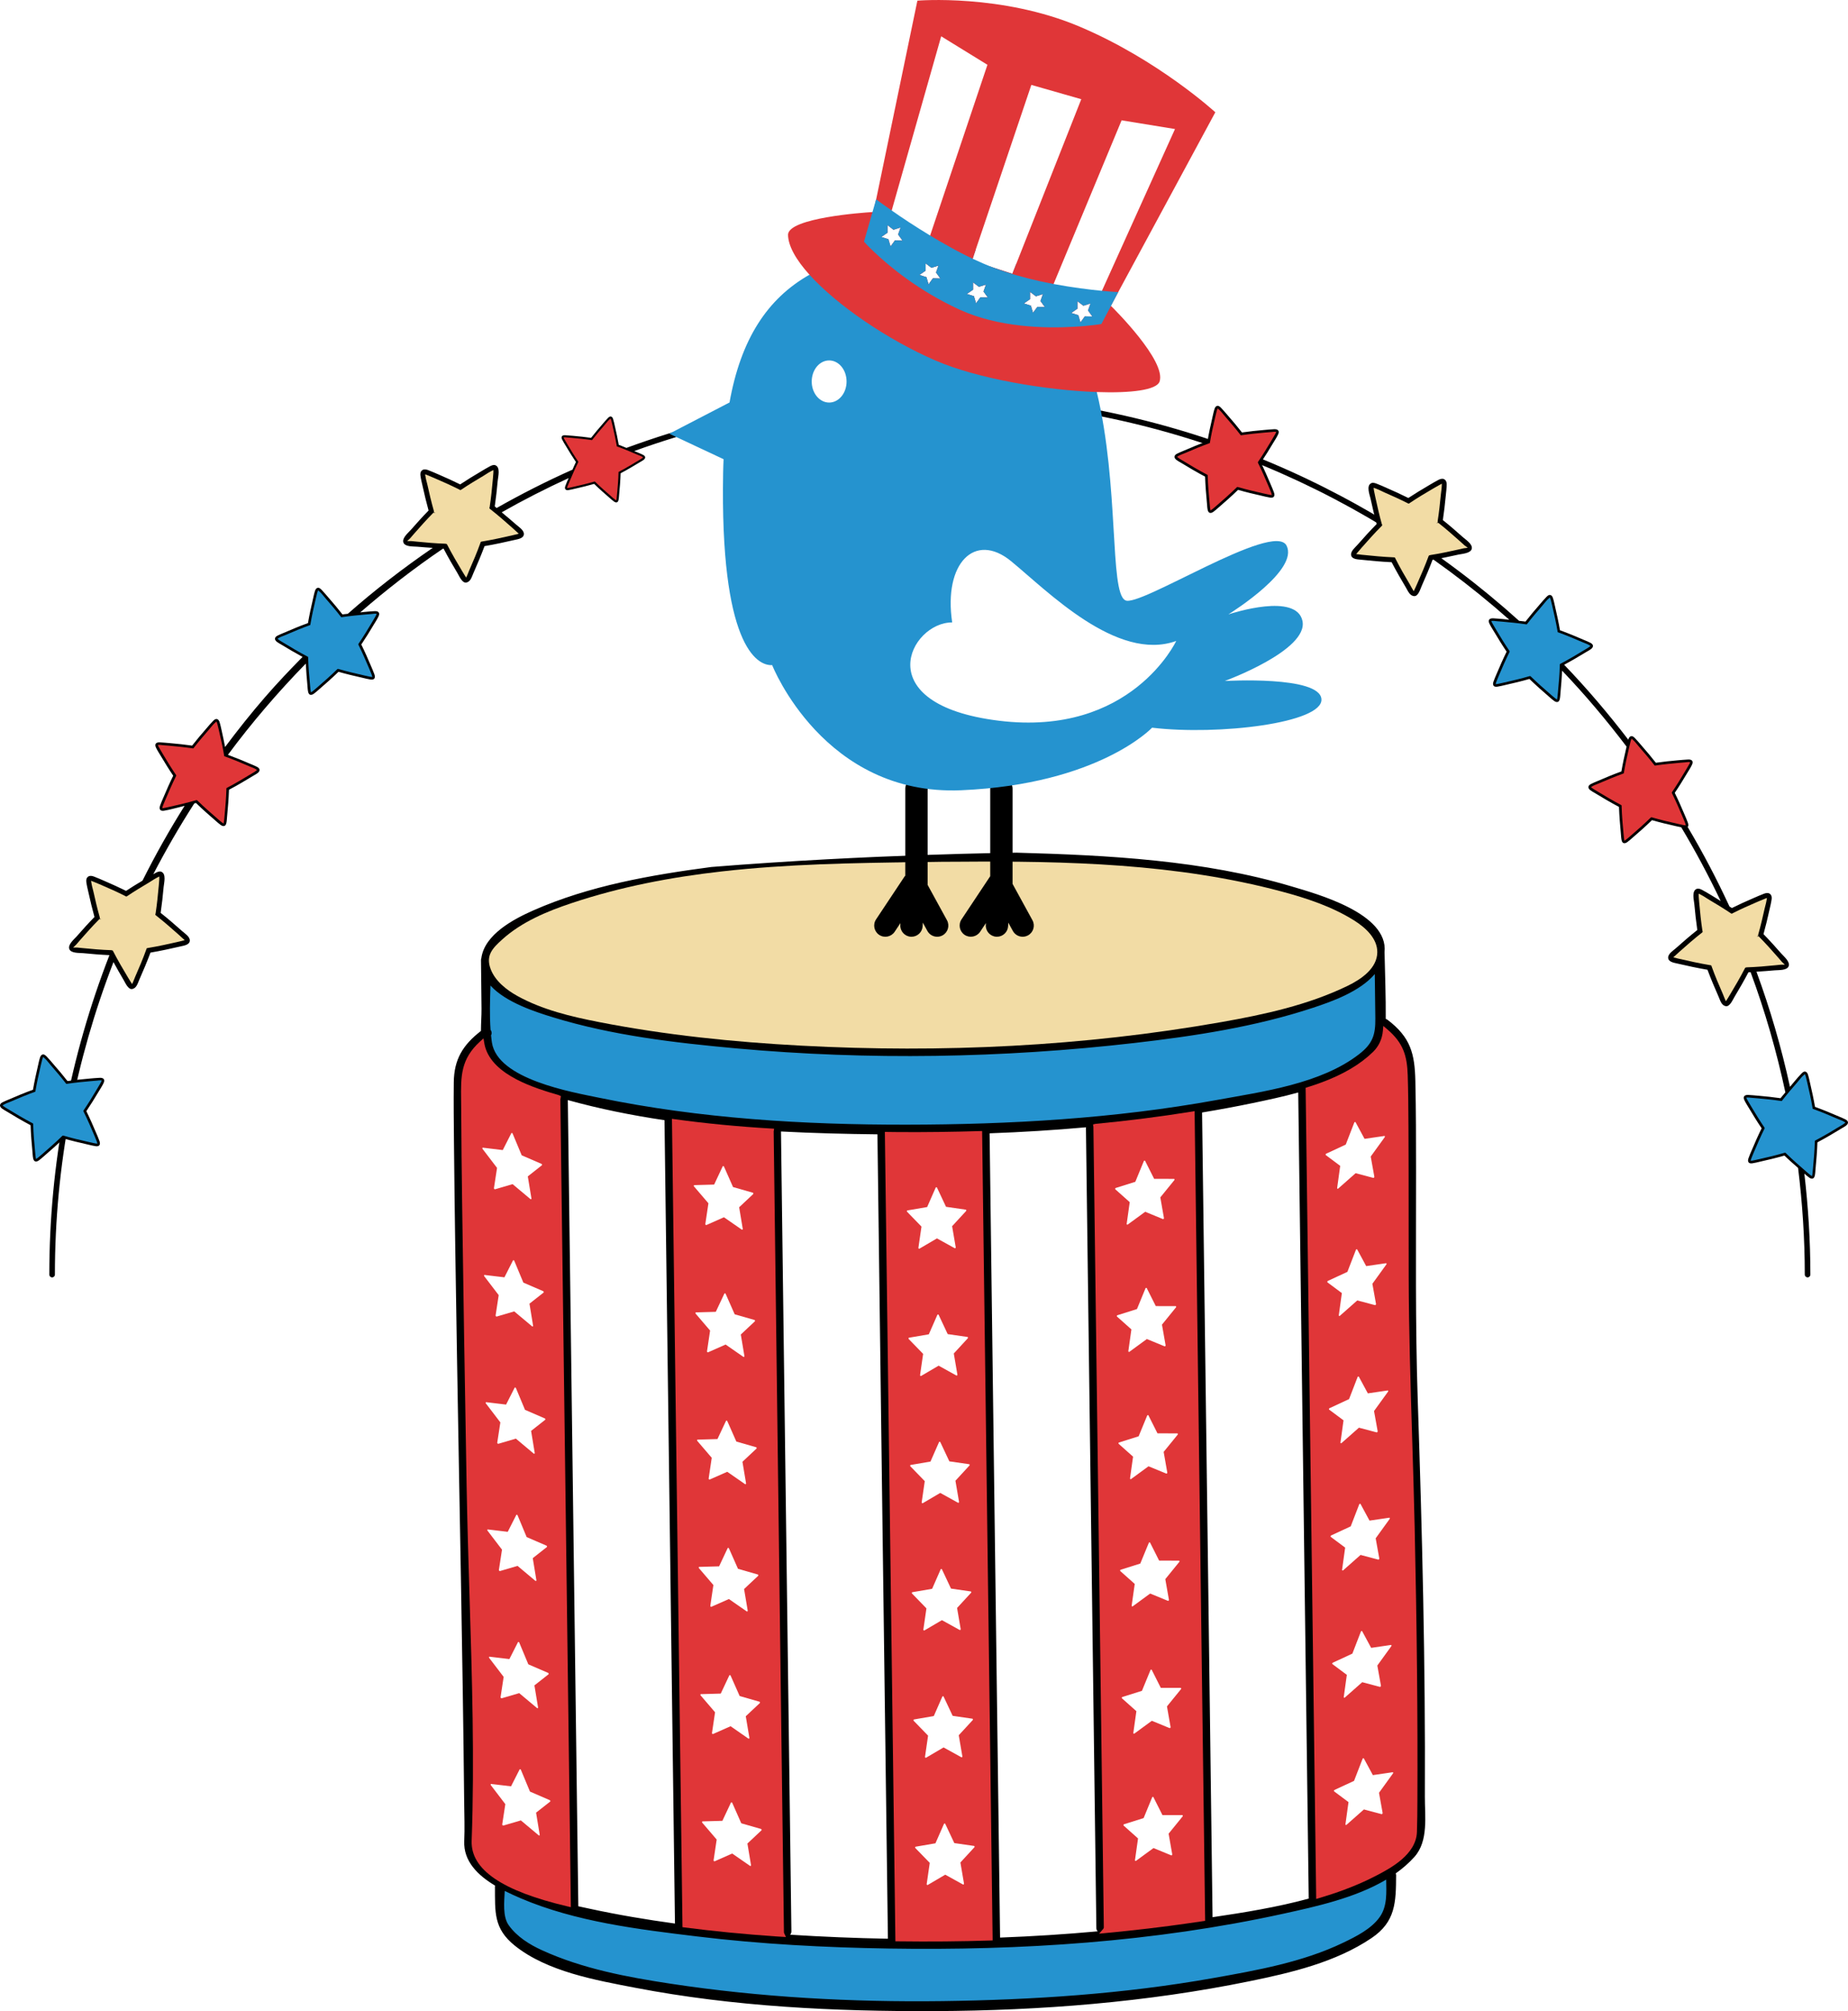 <?xml version="1.0" encoding="utf-8"?>
<!-- Generator: Adobe Illustrator 17.0.0, SVG Export Plug-In . SVG Version: 6.00 Build 0)  -->
<!DOCTYPE svg PUBLIC "-//W3C//DTD SVG 1.1//EN" "http://www.w3.org/Graphics/SVG/1.1/DTD/svg11.dtd">
<svg version="1.1" id="Layer_1" xmlns="http://www.w3.org/2000/svg" xmlns:xlink="http://www.w3.org/1999/xlink" x="0px" y="0px"
	 width="165.429px" height="180px" viewBox="0 0 165.429 180" enable-background="new 0 0 165.429 180" xml:space="preserve">
<path fill="#2593CF" d="M117.921,96.602c-2.488,0.925-5.277,1.416-7.737,1.849l-1.213,0.216c-8.128,1.477-17.233,2.201-27.837,2.214
	c-10.741,0.014-19.484-0.751-27.515-2.408l-0.487-0.098c-2.863-0.576-8.82-1.773-9.318-5.035c-0.03-0.199-0.051-0.401-0.073-0.603
	l-0.008-0.073l0.031-0.119c0.048-0.083,0.016-0.178-0.03-0.241l-0.039-0.053l-0.005-0.064c-0.096-1.309-0.051-2.671-0.008-3.988
	l0.018-0.553l0.371,0.41c1.368,1.515,4.168,2.373,5.513,2.785c5.481,1.68,11.314,2.309,16.35,2.767
	c11.629,1.057,23.599,0.895,35.578-0.482c4.88-0.56,10.589-1.371,15.942-3.139c0.39-0.128,0.823-0.274,1.275-0.442
	c2.001-0.744,3.365-1.566,4.168-2.513l0.386-0.455c0,0,0.048,3.551,0.058,4.566c0.015,1.473-0.214,2.356-1.548,3.388
	C120.739,95.348,119.472,96.025,117.921,96.602L117.921,96.602z"/>
<path fill="#2593CF" d="M118.286,174.945c-3.106,1.155-6.441,1.746-9.667,2.319c-7.134,1.267-15.06,1.941-24.234,2.06
	c-8.63,0.112-16.831-0.412-24.374-1.557c-3.608-0.548-7.775-1.277-11.571-3.008c-1.425-0.648-2.434-1.408-3.086-2.323
	c-0.537-0.752-0.468-1.939-0.412-2.894l0.034-0.656l0.307,0.155c0.478,0.241,0.954,0.454,1.391,0.641
	c4.885,2.094,10.398,2.761,15.73,3.407c5.19,0.629,10.776,0.981,17.147,1.085c13.224,0.215,24.765-0.803,35.283-3.112
	c2.02-0.444,4.236-0.93,6.311-1.702c1.08-0.401,2.006-0.835,2.83-1.326l0.333-0.198l0.01,0.73c0.021,1.079,0.042,2.194-0.624,3.137
	c-0.806,1.142-2.268,1.848-3.335,2.362C119.71,174.379,119.013,174.675,118.286,174.945z"/>
<path d="M63.666,77.598c-5.4,0.715-10.919,1.677-15.919,3.882c-1.752,0.774-4.375,2.146-4.66,4.284
	c-0.017,0.048-0.03,0.1-0.03,0.159c0.018,1.454,0.032,2.909,0.048,4.363c0.006,0.61-0.053,1.305-0.053,1.985
	c-1.633,1.266-2.407,2.55-2.431,4.602c-0.021,1.816,0.001,3.633,0.018,5.449c0.059,6.409,0.167,12.817,0.272,19.225
	c0.217,13.248,0.507,26.498,0.641,39.748c0.012,1.142,0.057,2.37,0.006,3.474c-0.083,1.828,1.24,3.088,2.761,3.997
	c-0.003,0.022-0.013,0.04-0.012,0.064c0.013,2.302-0.138,3.773,1.782,5.312c2.896,2.321,7.243,3.086,10.77,3.764
	c8.818,1.695,17.901,2.132,26.863,2.09c9.41-0.045,18.89-0.783,28.118-2.67c3.747-0.766,7.728-1.7,10.941-3.87
	c2.155-1.454,2.179-3.206,2.196-5.606c0-0.069-0.013-0.128-0.036-0.179c0.62-0.44,1.189-0.932,1.686-1.491
	c1.259-1.418,0.915-3.644,0.923-5.389c0.057-11.838-0.241-23.662-0.638-35.491c-0.228-6.819-0.145-13.651-0.151-20.474
	c-0.002-2.695-0.001-5.391-0.063-8.087c-0.055-2.419-0.414-3.894-2.493-5.469c-0.052-0.039-0.105-0.061-0.158-0.076
	c0.015-1.986-0.064-3.986-0.107-5.971c0.362-3.472-6.055-5.212-8.291-5.88c-7.901-2.359-16.443-2.802-24.646-3.028
	C91.003,76.317,77.922,76.448,63.666,77.598z M50.124,81.486c4.606-1.705,9.559-2.478,14.412-3.102
	c1.203,1.094,2.407,2.185,3.62,3.265c-0.338,2.621,0.512,5.265,2.842,6.698c1.664,1.024,4.359,1.309,5.799-0.268
	c1.464-1.603,1.265-4.033,0.191-5.811c-1.384-2.293-4.084-3.132-6.639-2.803c-0.46-0.522-1.655-0.861-2.118-1.382
	c4.063-0.372,8.861-0.776,12.94-0.883c0.061,0.328,0.151,0.656,0.307,0.98c0.93,1.926,3.292,2.265,5.179,1.945
	c1.778-0.301,3.106-1.462,3.934-2.947c0.023,0.004,0.041,0.014,0.066,0.015c6.725,0.18,13.472,0.642,20.089,1.901
	c2.671,0.508,5.322,1.191,7.849,2.203c1.548,0.619,3.53,1.512,4.302,3.099c0.073,0.149,0.114,0.295,0.149,0.44
	c-0.001,0.016-0.009,0.029-0.009,0.047c0.005,0.254,0.005,0.508,0.009,0.763c-1.141,4.912-23.7,7.064-26.548,7.311
	c-12.072,1.049-24.373,0.92-36.391-0.666c-4.867-0.642-10.856-1.222-14.919-4.232C41.216,85.115,47.942,82.294,50.124,81.486z
	 M44.035,93.306c-0.033-0.214-0.054-0.431-0.077-0.649c0.093-0.159,0.059-0.349-0.044-0.487c-0.095-1.295-0.051-2.639-0.008-3.964
	c1.377,1.525,4.093,2.383,5.613,2.849c5.298,1.624,10.894,2.276,16.396,2.777c11.821,1.074,23.836,0.872,35.624-0.482
	c5.372-0.617,10.839-1.449,15.986-3.149c1.695-0.559,4.208-1.449,5.543-3.023c0.017,1.323,0.037,2.645,0.05,3.968
	c0.015,1.482-0.239,2.264-1.461,3.21c-3.419,2.649-8.617,3.347-12.726,4.094c-9.147,1.662-18.513,2.199-27.797,2.21
	c-9.17,0.012-18.472-0.548-27.47-2.404C51.213,97.748,44.54,96.613,44.035,93.306z M98.268,172.856
	c-2.907,0.266-5.823,0.45-8.744,0.56c-0.291-22.668-0.59-45.336-0.885-68.004c-0.017-1.327-0.035-2.653-0.052-3.979
	c2.881-0.102,5.762-0.282,8.634-0.539c-0.002,0.018-0.01,0.033-0.01,0.052c0.294,22.679,0.59,45.358,0.886,68.036
	c0.016,1.195,0.031,2.39,0.047,3.586C98.146,172.698,98.196,172.791,98.268,172.856z M60.425,103.999
	c-0.015-1.202-0.031-2.404-0.047-3.607c2.867,0.395,5.762,0.666,8.659,0.835c-0.005,0.029-0.016,0.053-0.016,0.085
	c0.3,22.679,0.59,45.358,0.886,68.036c0.016,1.195,0.031,2.391,0.047,3.586c0.001,0.07,0.016,0.131,0.04,0.182
	c-0.181-0.012-0.363-0.019-0.544-0.031c-2.716-0.189-5.431-0.448-8.135-0.798C61.016,149.523,60.722,126.761,60.425,103.999z
	 M60.421,172.16c-2.556-0.351-5.101-0.778-7.62-1.324c-0.288-0.062-0.643-0.138-1.031-0.222
	c-0.301-22.696-0.591-45.392-0.887-68.088c-0.018-1.356-0.036-2.713-0.053-4.068c2.826,0.784,5.721,1.366,8.655,1.801
	c0.299,22.644,0.589,45.289,0.884,67.934C60.386,169.515,60.404,170.838,60.421,172.16z M70.844,172.857
	c-0.297-22.679-0.59-45.358-0.886-68.037c-0.015-1.183-0.03-2.367-0.046-3.551c2.895,0.152,5.781,0.223,8.635,0.255
	c0.287,22.673,0.589,45.345,0.885,68.018c0.017,1.325,0.034,2.651,0.052,3.976c-2.924-0.052-5.842-0.175-8.751-0.358
	C70.798,173.082,70.845,172.984,70.844,172.857z M79.489,105.531c-0.017-1.332-0.035-2.665-0.052-3.997
	c0.344,0.003,0.692,0.01,1.035,0.012c2.403,0.016,4.813-0.016,7.224-0.089c0.293,22.655,0.59,45.31,0.884,67.965
	c0.018,1.343,0.035,2.688,0.053,4.031c-2.753,0.09-5.507,0.11-8.259,0.073C80.077,150.861,79.784,128.196,79.489,105.531z
	 M99.034,172.49c-0.294-22.679-0.59-45.358-0.886-68.036c-0.016-1.195-0.031-2.39-0.047-3.586c-0.001-0.023-0.01-0.038-0.013-0.058
	c2.89-0.275,5.769-0.637,8.63-1.097c0.289,22.622,0.588,45.243,0.883,67.865c0.018,1.382,0.037,2.764,0.054,4.147
	c-0.429,0.062-0.86,0.125-1.283,0.186c-2.472,0.36-4.958,0.642-7.45,0.88C98.989,172.714,99.036,172.616,99.034,172.49z
	 M107.657,103.384c-0.017-1.271-0.033-2.541-0.05-3.813c1.517-0.255,3.03-0.53,4.534-0.845c1.294-0.271,2.688-0.564,4.073-0.947
	c0.294,22.648,0.589,45.296,0.885,67.944c0.018,1.4,0.037,2.8,0.055,4.2c0,0.002,0.001,0.002,0.001,0.004
	c-2.82,0.767-5.759,1.245-8.61,1.665C108.25,148.857,107.952,126.121,107.657,103.384z M42.446,164.76
	c0.381-10.559-0.27-21.24-0.452-31.801c-0.144-8.378-0.289-16.756-0.401-25.134c-0.039-2.887-0.074-5.772-0.086-8.659
	c-0.01-2.51-0.239-4.098,1.621-5.793c0.021,0.125,0.046,0.249,0.079,0.368c0.734,2.662,4.464,3.817,6.753,4.49
	c0.003,0.001,0.007,0.001,0.01,0.003c-0.019,0.051-0.033,0.106-0.032,0.17c0.295,22.728,0.592,45.456,0.888,68.183
	c0.017,1.276,0.034,2.55,0.05,3.825C47.499,169.619,42.328,168.03,42.446,164.76z M123.511,171.575
	c-0.753,1.067-2.116,1.743-3.25,2.29c-3.623,1.749-7.753,2.482-11.682,3.179c-7.973,1.416-16.108,1.951-24.196,2.057
	c-8.13,0.105-16.297-0.334-24.338-1.555c-3.909-0.593-7.896-1.341-11.512-2.99c-1.141-0.52-2.26-1.216-2.997-2.25
	c-0.546-0.766-0.403-2.07-0.353-3.066c0.482,0.243,0.962,0.459,1.404,0.648c4.935,2.116,10.569,2.791,15.859,3.431
	c5.673,0.687,11.391,0.985,17.102,1.077c11.801,0.192,23.788-0.582,35.335-3.117c2.908-0.639,6.437-1.406,9.207-3.053
	C124.102,169.384,124.203,170.595,123.511,171.575z M126.659,161.195c-0.004,0.919-0.008,1.838-0.041,2.757
	c-0.064,1.832-2.062,2.956-3.486,3.703c-1.603,0.841-3.322,1.48-5.091,2.006c-0.294-22.666-0.59-45.332-0.885-67.998
	c-0.018-1.381-0.036-2.761-0.054-4.141c2.233-0.691,4.38-1.663,5.975-3.225c0.565-0.553,0.873-1.257,0.939-2.024
	c1.366,1.155,1.717,2.213,1.776,3.967c0.054,1.592,0.058,3.187,0.068,4.781c0.026,4.413,0.008,8.827,0.02,13.24
	c0.02,7.484,0.368,14.945,0.535,22.424C126.596,144.852,126.698,153.026,126.659,161.195z"/>
<path d="M8.028,96.533C7.363,96.591,6.7,96.66,6.039,96.755c-0.408-0.525-0.837-1.032-1.275-1.532
	c-0.197-0.225-0.387-0.462-0.599-0.674c-0.088-0.087-0.201-0.198-0.337-0.174c-0.13,0.023-0.199,0.142-0.239,0.258
	c-0.086,0.255-0.136,0.524-0.197,0.786c-0.163,0.701-0.316,1.403-0.438,2.113c-0.736,0.266-1.458,0.569-2.176,0.879
	c-0.179,0.078-0.365,0.147-0.538,0.239c-0.095,0.051-0.195,0.112-0.229,0.22c-0.085,0.265,0.34,0.456,0.508,0.559
	c0.73,0.443,1.462,0.88,2.218,1.278c0.028,0.808,0.095,1.614,0.171,2.419c0.017,0.182,0.022,0.372,0.061,0.551
	c0.023,0.106,0.069,0.235,0.186,0.269c0.122,0.036,0.228-0.023,0.326-0.091c0.158-0.11,0.3-0.243,0.446-0.368
	c0.6-0.518,1.194-1.042,1.762-1.595c0.711,0.205,1.43,0.376,2.151,0.538c0.236,0.053,0.473,0.119,0.713,0.153
	c0.121,0.017,0.275,0.02,0.351-0.097c0.075-0.116,0.035-0.254-0.006-0.375c-0.078-0.227-0.178-0.447-0.271-0.668
	c-0.284-0.672-0.576-1.339-0.898-1.993c0.387-0.572,0.749-1.159,1.101-1.751c0.143-0.24,0.305-0.478,0.425-0.73
	c0.06-0.126,0.121-0.266,0.028-0.393c-0.087-0.119-0.27-0.115-0.401-0.108C8.598,96.48,8.313,96.508,8.028,96.533z M3.229,103.633
	c-0.001,0-0.002,0.001-0.002,0.002C3.229,103.634,3.228,103.634,3.229,103.633L3.229,103.633z M8.092,96.848
	c0.204-0.017,0.407-0.036,0.611-0.051c0.045-0.003,0.2-0.031,0.29-0.023c-0.009,0.021-0.018,0.042-0.03,0.062
	c-0.039,0.072-0.081,0.142-0.123,0.213c-0.094,0.158-0.187,0.316-0.28,0.474c-0.369,0.619-0.745,1.233-1.152,1.829
	c-0.039,0.057-0.033,0.113-0.006,0.157v0.001c0.339,0.681,0.642,1.377,0.937,2.077c0.077,0.185,0.159,0.368,0.23,0.555
	c0.015,0.04,0.029,0.081,0.04,0.123c-0.045-0.006-0.09-0.012-0.135-0.022c-0.179-0.038-0.357-0.079-0.535-0.119
	c-0.754-0.17-1.506-0.347-2.248-0.564c-0.006-0.002-0.01,0-0.016-0.001c-0.017-0.005-0.034-0.006-0.052-0.005
	c-0.001,0-0.002,0-0.003,0c-0.018,0.002-0.035,0.009-0.052,0.019c-0.003,0.002-0.006,0.004-0.009,0.006
	c-0.009,0.006-0.017,0.009-0.025,0.016c-0.586,0.575-1.203,1.116-1.824,1.653c-0.125,0.106-0.247,0.218-0.378,0.317
	c-0.016,0.012-0.034,0.021-0.051,0.033c-0.008-0.041-0.014-0.083-0.019-0.125c-0.015-0.138-0.028-0.275-0.04-0.413
	c-0.077-0.812-0.146-1.624-0.171-2.44c0.012-0.055-0.007-0.113-0.074-0.148c-0.78-0.407-1.533-0.859-2.285-1.315
	c-0.11-0.067-0.225-0.132-0.327-0.212H0.364c0.158-0.105,0.387-0.175,0.557-0.249c0.741-0.32,1.484-0.632,2.243-0.905
	c0.074-0.026,0.098-0.085,0.089-0.142c0.12-0.716,0.277-1.424,0.442-2.131c0.051-0.217,0.096-0.436,0.156-0.651
	c0.012-0.044,0.027-0.088,0.042-0.131c0.236,0.193,0.432,0.477,0.629,0.702c0.456,0.521,0.904,1.048,1.327,1.596
	c0.048,0.062,0.112,0.069,0.166,0.045C6.708,96.978,7.399,96.908,8.092,96.848z"/>
<g>
	<path d="M71.541,36.118c-5.307,0.79-10.483,2.138-15.466,3.97c-0.23-0.092-0.455-0.194-0.688-0.278
		c-0.098-0.569-0.221-1.133-0.352-1.695c-0.049-0.21-0.089-0.426-0.158-0.63c-0.031-0.093-0.087-0.188-0.191-0.207
		c-0.109-0.019-0.2,0.07-0.27,0.14c-0.17,0.17-0.322,0.36-0.48,0.541c-0.351,0.402-0.695,0.808-1.023,1.229
		c-0.53-0.077-1.063-0.132-1.596-0.178c-0.228-0.02-0.457-0.042-0.686-0.054c-0.105-0.005-0.252-0.008-0.322,0.087
		c-0.075,0.102-0.026,0.214,0.023,0.315c0.097,0.202,0.227,0.393,0.341,0.586c0.283,0.476,0.573,0.947,0.884,1.405
		c-0.111,0.225-0.205,0.457-0.309,0.685c-2.318,1.031-4.581,2.182-6.789,3.432c-0.058-0.046-0.111-0.098-0.169-0.144
		c0.112-0.768,0.197-1.539,0.266-2.311c0.034-0.356,0.26-1.197-0.216-1.373c-0.169-0.062-0.348,0.026-0.495,0.102
		c-0.288,0.148-0.563,0.324-0.841,0.488c-0.613,0.361-1.219,0.732-1.81,1.126c-0.635-0.315-1.28-0.606-1.932-0.887
		c-0.318-0.135-0.633-0.281-0.957-0.399c-0.154-0.056-0.355-0.094-0.499,0.009c-0.162,0.115-0.194,0.294-0.17,0.48
		c0.043,0.334,0.13,0.663,0.203,0.991c0.159,0.719,0.33,1.435,0.527,2.144c-0.546,0.557-1.068,1.137-1.581,1.724
		c-0.225,0.26-0.8,0.717-0.678,1.123c0.126,0.423,0.924,0.358,1.247,0.391c0.461,0.045,0.923,0.071,1.384,0.104
		c-2.642,1.81-5.187,3.772-7.602,5.901c-0.16,0.02-0.321,0.031-0.481,0.054c-0.408-0.525-0.838-1.032-1.275-1.532
		c-0.197-0.225-0.387-0.462-0.599-0.674c-0.088-0.087-0.201-0.198-0.337-0.174c-0.13,0.023-0.199,0.142-0.239,0.258
		c-0.086,0.255-0.136,0.524-0.197,0.786c-0.163,0.701-0.316,1.404-0.438,2.113c-0.736,0.266-1.458,0.569-2.176,0.879
		c-0.179,0.078-0.365,0.147-0.538,0.239c-0.095,0.051-0.195,0.112-0.229,0.22c-0.085,0.266,0.34,0.456,0.508,0.559
		c0.643,0.39,1.29,0.771,1.951,1.129c-1.147,1.164-2.273,2.353-3.351,3.593c-1.258,1.447-2.444,2.946-3.587,4.472
		c-0.096-0.488-0.19-0.976-0.303-1.46c-0.061-0.262-0.111-0.53-0.197-0.786c-0.039-0.116-0.108-0.235-0.239-0.258
		c-0.136-0.024-0.249,0.087-0.337,0.174c-0.212,0.211-0.402,0.449-0.599,0.674c-0.437,0.501-0.867,1.007-1.275,1.532
		c-0.661-0.096-1.324-0.164-1.989-0.222c-0.285-0.024-0.57-0.052-0.855-0.067c-0.131-0.007-0.314-0.01-0.401,0.108
		c-0.093,0.127-0.032,0.266,0.028,0.393c0.121,0.252,0.283,0.49,0.425,0.73c0.353,0.593,0.714,1.18,1.101,1.751
		c-0.322,0.654-0.615,1.322-0.898,1.993c-0.093,0.221-0.193,0.441-0.271,0.668c-0.041,0.12-0.081,0.259-0.006,0.375
		c0.076,0.117,0.229,0.114,0.351,0.097c0.24-0.034,0.477-0.1,0.713-0.153c0.379-0.085,0.753-0.189,1.13-0.283
		c-1.367,2.173-2.624,4.407-3.769,6.695c-0.496,0.297-0.991,0.595-1.472,0.915c-0.635-0.315-1.28-0.606-1.932-0.887
		c-0.318-0.135-0.633-0.281-0.957-0.399c-0.154-0.056-0.355-0.094-0.499,0.009c-0.162,0.115-0.194,0.294-0.17,0.48
		c0.043,0.334,0.13,0.663,0.203,0.991c0.159,0.719,0.33,1.435,0.527,2.144c-0.546,0.557-1.068,1.137-1.581,1.724
		c-0.225,0.26-0.8,0.717-0.678,1.123c0.126,0.423,0.924,0.358,1.247,0.391c0.783,0.077,1.567,0.143,2.352,0.177
		c-3.519,9.042-5.382,18.726-5.382,28.592c0,0.138,0.112,0.25,0.25,0.25s0.25-0.112,0.25-0.25c0-9.783,1.859-19.226,5.244-27.969
		c0.297,0.538,0.594,1.076,0.91,1.604c0.133,0.219,0.396,0.853,0.747,0.806c0.404-0.054,0.511-0.51,0.653-0.832
		c0.353-0.802,0.695-1.608,1.002-2.429c0.91-0.153,1.81-0.352,2.709-0.558c0.284-0.066,0.801-0.134,0.812-0.52
		c0.01-0.353-0.452-0.636-0.68-0.839c-0.63-0.561-1.267-1.115-1.93-1.638c0.112-0.768,0.197-1.539,0.266-2.311
		c0.034-0.356,0.26-1.197-0.216-1.373c-0.169-0.062-0.348,0.026-0.495,0.102c-0.074,0.038-0.143,0.084-0.216,0.125
		c1.128-2.171,2.351-4.286,3.671-6.338c0.051-0.014,0.103-0.024,0.154-0.039c0.568,0.553,1.162,1.077,1.762,1.595
		c0.146,0.125,0.288,0.258,0.446,0.368c0.098,0.068,0.204,0.127,0.326,0.091c0.117-0.034,0.163-0.163,0.186-0.269
		c0.039-0.179,0.044-0.369,0.061-0.551c0.076-0.805,0.143-1.611,0.171-2.419c0.756-0.398,1.488-0.835,2.218-1.278
		c0.168-0.102,0.593-0.293,0.508-0.559c-0.034-0.108-0.134-0.169-0.229-0.22c-0.172-0.092-0.359-0.161-0.538-0.239
		c-0.678-0.293-1.361-0.574-2.055-0.83c2.135-2.879,4.471-5.603,6.973-8.168c0.034,0.657,0.084,1.313,0.146,1.969
		c0.017,0.182,0.022,0.372,0.061,0.551c0.023,0.106,0.069,0.235,0.186,0.269c0.122,0.036,0.228-0.023,0.326-0.091
		c0.158-0.11,0.3-0.243,0.446-0.368c0.6-0.518,1.194-1.042,1.762-1.595c0.711,0.205,1.43,0.376,2.151,0.538
		c0.236,0.053,0.473,0.119,0.713,0.153c0.121,0.017,0.275,0.02,0.351-0.097c0.075-0.116,0.035-0.254-0.006-0.375
		c-0.078-0.227-0.178-0.447-0.271-0.668c-0.284-0.672-0.576-1.339-0.898-1.993c0.387-0.572,0.749-1.159,1.101-1.751
		c0.143-0.24,0.305-0.478,0.425-0.73c0.06-0.126,0.121-0.266,0.028-0.393c-0.087-0.119-0.27-0.115-0.401-0.108
		c-0.285,0.014-0.57,0.042-0.855,0.067c-0.132,0.011-0.263,0.032-0.394,0.044c2.354-2.039,4.82-3.954,7.408-5.708
		c0.019,0.001,0.038,0.003,0.058,0.004c0.395,0.756,0.824,1.493,1.262,2.225c0.133,0.219,0.396,0.853,0.747,0.806
		c0.403-0.054,0.511-0.51,0.653-0.832c0.353-0.802,0.695-1.608,1.002-2.429c0.91-0.153,1.81-0.352,2.709-0.558
		c0.284-0.066,0.801-0.134,0.812-0.52c0.01-0.353-0.452-0.636-0.68-0.839c-0.426-0.379-0.867-0.742-1.305-1.108
		c1.946-1.105,3.946-2.126,5.993-3.064c-0.023,0.054-0.049,0.106-0.072,0.159c-0.074,0.178-0.155,0.354-0.218,0.536
		c-0.033,0.096-0.065,0.208-0.005,0.301c0.061,0.094,0.184,0.091,0.281,0.078c0.192-0.027,0.383-0.08,0.572-0.122
		c0.579-0.13,1.156-0.268,1.726-0.432c0.456,0.444,0.932,0.864,1.414,1.28c0.117,0.1,0.231,0.207,0.358,0.295
		c0.079,0.055,0.164,0.102,0.262,0.073c0.094-0.027,0.13-0.131,0.149-0.216c0.031-0.144,0.036-0.296,0.049-0.442
		c0.061-0.646,0.115-1.292,0.137-1.941c0.606-0.319,1.194-0.67,1.78-1.025c0.135-0.082,0.476-0.235,0.408-0.448
		c-0.028-0.087-0.107-0.136-0.184-0.177c-0.138-0.074-0.288-0.129-0.431-0.192c-0.119-0.051-0.24-0.095-0.359-0.145
		c4.745-1.718,9.705-2.994,14.84-3.758c0.137-0.02,0.231-0.147,0.21-0.284C71.805,36.192,71.677,36.098,71.541,36.118z
		 M10.03,84.908c-0.007,0-0.013-0.005-0.02-0.005c-0.006,0-0.01-0.003-0.016-0.004c-0.852-0.03-1.699-0.105-2.547-0.188
		c-0.174-0.017-0.347-0.034-0.522-0.052c-0.002,0-0.003-0.001-0.005-0.001c0.001-0.001,0.002-0.002,0.002-0.003
		c0.123-0.148,0.253-0.291,0.378-0.437c0.551-0.63,1.109-1.254,1.7-1.849c0.005-0.005,0.006-0.012,0.011-0.017
		c0.025-0.025,0.043-0.054,0.057-0.087c0.001-0.004,0.002-0.006,0.004-0.01c0.011-0.03,0.015-0.063,0.014-0.1
		c0-0.005,0-0.01-0.001-0.016c-0.002-0.02,0.002-0.039-0.005-0.061c-0.219-0.764-0.4-1.537-0.571-2.312
		c-0.05-0.225-0.127-0.467-0.167-0.704c0.005,0.002,0.011,0.004,0.016,0.006c0.234,0.091,0.464,0.195,0.695,0.294
		c0.703,0.303,1.402,0.615,2.085,0.96c0.083,0.07,0.199,0.092,0.319,0.011c0.254-0.171,0.52-0.323,0.778-0.485
		C11.437,81.508,10.711,83.199,10.03,84.908z M14.111,78.691c0,0.001,0,0.003,0,0.005c-0.013,0.232-0.038,0.464-0.06,0.695
		c-0.071,0.784-0.151,1.566-0.27,2.344c-0.049,0.097-0.041,0.214,0.075,0.305c0.701,0.547,1.37,1.133,2.034,1.724
		c0.113,0.101,0.224,0.203,0.336,0.306c-0.068,0.017-0.136,0.036-0.204,0.052c-0.944,0.217-1.889,0.428-2.846,0.584
		c-0.143,0.023-0.209,0.12-0.216,0.228c-0.303,0.83-0.65,1.641-1.006,2.451c-0.05,0.113-0.095,0.251-0.152,0.378
		c-0.074-0.116-0.143-0.234-0.215-0.351c-0.395-0.66-0.779-1.326-1.141-2.004c0.836-2.099,1.759-4.155,2.768-6.166
		c0.063-0.037,0.123-0.079,0.186-0.116C13.626,78.991,13.865,78.815,14.111,78.691z M16.764,71.746
		c-0.487,0.126-0.976,0.244-1.466,0.355c-0.178,0.04-0.356,0.081-0.535,0.119c-0.045,0.01-0.09,0.016-0.135,0.022
		c0.011-0.042,0.025-0.083,0.04-0.123c0.071-0.187,0.153-0.371,0.23-0.555c0.296-0.7,0.599-1.396,0.937-2.077v-0.001
		c0.027-0.045,0.033-0.101-0.006-0.157c-0.406-0.595-0.783-1.209-1.152-1.829c-0.094-0.158-0.187-0.316-0.28-0.474
		c-0.042-0.071-0.083-0.141-0.123-0.213c-0.011-0.02-0.021-0.041-0.03-0.062c0.091-0.008,0.245,0.02,0.29,0.023
		c0.204,0.015,0.408,0.034,0.611,0.051c0.693,0.06,1.385,0.131,2.073,0.233c0.054,0.024,0.118,0.017,0.166-0.045
		c0.423-0.548,0.871-1.075,1.327-1.596c0.198-0.226,0.393-0.509,0.629-0.702c0.016,0.043,0.03,0.087,0.042,0.131
		c0.06,0.214,0.105,0.434,0.156,0.651c0.131,0.563,0.245,1.13,0.352,1.699C18.793,68.678,17.751,70.196,16.764,71.746z
		 M20.01,73.611L20.01,73.611c0.001,0.001,0,0.001,0.002,0.002C20.011,73.612,20.01,73.611,20.01,73.611z M22.314,68.674
		c0.17,0.074,0.399,0.143,0.557,0.249c0,0,0,0-0.001,0c-0.102,0.08-0.216,0.144-0.327,0.212c-0.752,0.456-1.505,0.908-2.285,1.315
		c-0.067,0.035-0.086,0.093-0.074,0.148c-0.024,0.816-0.094,1.628-0.171,2.44c-0.012,0.138-0.025,0.276-0.04,0.413
		c-0.005,0.042-0.011,0.083-0.019,0.125c-0.017-0.012-0.035-0.021-0.051-0.033c-0.131-0.099-0.253-0.211-0.378-0.318
		c-0.621-0.537-1.238-1.078-1.824-1.653c-0.008-0.008-0.017-0.011-0.025-0.016c-0.003-0.002-0.005-0.004-0.009-0.006
		c-0.014-0.008-0.027-0.012-0.041-0.015c0.823-1.264,1.686-2.5,2.579-3.714C20.918,68.082,21.618,68.373,22.314,68.674z
		 M27.32,58.555c-0.682-0.368-1.349-0.762-2.011-1.163c-0.11-0.067-0.225-0.132-0.327-0.212h-0.001
		c0.158-0.106,0.387-0.175,0.557-0.249c0.741-0.32,1.484-0.632,2.243-0.905c0.074-0.026,0.098-0.085,0.089-0.142
		c0.12-0.716,0.277-1.424,0.442-2.131c0.051-0.217,0.096-0.436,0.156-0.651c0.012-0.044,0.027-0.088,0.042-0.131
		c0.236,0.193,0.432,0.477,0.629,0.703c0.456,0.521,0.904,1.048,1.327,1.596c0.048,0.062,0.112,0.069,0.166,0.045
		c0.034-0.005,0.068-0.007,0.101-0.011C29.564,56.348,28.43,57.437,27.32,58.555z M27.84,61.869
		c0.002-0.001,0.001-0.001,0.002-0.002l0,0C27.842,61.868,27.841,61.869,27.84,61.869z M32.706,55.082
		c0.203-0.017,0.407-0.036,0.611-0.051c0.045-0.003,0.2-0.031,0.29-0.023c-0.009,0.021-0.018,0.042-0.03,0.062
		c-0.039,0.072-0.081,0.143-0.123,0.213c-0.094,0.158-0.187,0.316-0.28,0.474c-0.369,0.619-0.745,1.233-1.152,1.829
		c-0.039,0.057-0.033,0.113-0.006,0.157v0.001c0.339,0.681,0.642,1.377,0.937,2.077c0.077,0.185,0.159,0.368,0.23,0.555
		c0.015,0.04,0.029,0.081,0.04,0.123c-0.045-0.006-0.09-0.012-0.135-0.022c-0.179-0.038-0.357-0.079-0.535-0.119
		c-0.754-0.17-1.506-0.347-2.247-0.564c-0.006-0.002-0.01,0-0.016-0.001c-0.017-0.005-0.034-0.006-0.052-0.005
		c-0.001,0-0.002,0-0.003,0c-0.018,0.002-0.035,0.009-0.052,0.019c-0.003,0.002-0.006,0.004-0.009,0.006
		c-0.009,0.006-0.017,0.008-0.025,0.016c-0.586,0.575-1.203,1.116-1.824,1.653c-0.125,0.106-0.247,0.218-0.378,0.317
		c-0.016,0.012-0.034,0.021-0.051,0.033c-0.008-0.041-0.014-0.083-0.019-0.125c-0.016-0.138-0.028-0.276-0.04-0.413
		c-0.07-0.74-0.13-1.481-0.159-2.224c1.33-1.349,2.721-2.637,4.146-3.889C32.119,55.15,32.411,55.107,32.706,55.082z M39.511,48.497
		c-0.721-0.036-1.44-0.095-2.159-0.166c-0.174-0.017-0.347-0.034-0.522-0.052c-0.002,0-0.003-0.001-0.005-0.001
		c0-0.001,0.002-0.002,0.002-0.003c0.123-0.148,0.253-0.291,0.378-0.437c0.552-0.63,1.109-1.254,1.7-1.849
		c0.005-0.005,0.006-0.012,0.011-0.017c0.025-0.025,0.043-0.054,0.057-0.087c0.001-0.004,0.002-0.006,0.003-0.01
		c0.011-0.03,0.015-0.063,0.014-0.1c0-0.005-0.001-0.01-0.001-0.016c-0.002-0.02,0.002-0.039-0.005-0.061
		c-0.219-0.764-0.4-1.537-0.571-2.312c-0.05-0.225-0.128-0.467-0.167-0.704c0.005,0.002,0.011,0.004,0.016,0.006
		c0.234,0.091,0.464,0.195,0.695,0.294c0.703,0.303,1.402,0.615,2.085,0.96c0.083,0.07,0.199,0.092,0.319,0.011
		c0.633-0.427,1.284-0.823,1.942-1.211c0.227-0.133,0.465-0.309,0.712-0.434c0,0.001,0,0.003,0,0.005
		c-0.013,0.232-0.038,0.464-0.06,0.695c-0.071,0.784-0.151,1.566-0.27,2.344c-0.049,0.097-0.041,0.214,0.075,0.305
		c0.051,0.04,0.099,0.082,0.149,0.122C42.418,46.643,40.946,47.539,39.511,48.497z M45.796,47.384
		c0.113,0.101,0.224,0.203,0.336,0.306c-0.068,0.017-0.136,0.036-0.204,0.052c-0.945,0.217-1.89,0.428-2.847,0.584
		c-0.143,0.023-0.209,0.12-0.216,0.228c-0.303,0.83-0.65,1.641-1.006,2.451c-0.05,0.113-0.095,0.251-0.152,0.378
		c-0.074-0.116-0.143-0.234-0.215-0.351c-0.448-0.75-0.889-1.504-1.292-2.28c1.362-0.906,2.756-1.765,4.176-2.586
		C44.857,46.563,45.33,46.969,45.796,47.384z M50.889,39.804c-0.075-0.127-0.15-0.254-0.225-0.38
		c-0.034-0.057-0.067-0.113-0.098-0.171c-0.009-0.016-0.017-0.033-0.024-0.049c0.073-0.006,0.197,0.016,0.233,0.019
		c0.164,0.012,0.327,0.027,0.49,0.041c0.556,0.048,1.111,0.105,1.663,0.187c0.043,0.019,0.095,0.014,0.133-0.036
		c0.339-0.44,0.699-0.863,1.064-1.281c0.159-0.181,0.315-0.408,0.505-0.564c0.013,0.035,0.024,0.07,0.034,0.105
		c0.048,0.172,0.084,0.348,0.125,0.522c0.132,0.567,0.258,1.136,0.354,1.71c-0.007,0.046,0.012,0.093,0.072,0.114
		c0.168,0.06,0.33,0.136,0.496,0.2c-1.384,0.516-2.757,1.058-4.108,1.651c0.073-0.157,0.136-0.318,0.213-0.472v-0.001
		c0.021-0.036,0.026-0.081-0.005-0.126C51.487,40.793,51.185,40.301,50.889,39.804z M55.167,44.707L55.167,44.707
		c0.001,0.001,0,0.001,0.002,0.001C55.168,44.708,55.168,44.707,55.167,44.707z M57.016,40.746c0.136,0.059,0.32,0.115,0.447,0.2
		l0,0c-0.082,0.064-0.174,0.116-0.262,0.17c-0.603,0.366-1.208,0.729-1.833,1.055c-0.054,0.028-0.069,0.075-0.059,0.119
		c-0.02,0.654-0.076,1.306-0.137,1.958c-0.01,0.111-0.02,0.221-0.032,0.332c-0.004,0.033-0.009,0.067-0.015,0.1
		c-0.014-0.009-0.028-0.017-0.041-0.026c-0.105-0.079-0.203-0.169-0.303-0.255c-0.498-0.431-0.993-0.865-1.463-1.326
		c-0.006-0.006-0.013-0.009-0.02-0.013c-0.002-0.002-0.004-0.003-0.007-0.005c-0.014-0.008-0.028-0.013-0.042-0.015
		c-0.001,0-0.002,0-0.003,0c-0.014-0.001-0.028,0-0.041,0.004c-0.005,0.001-0.008,0-0.013,0.001
		c-0.595,0.174-1.199,0.316-1.803,0.453c-0.143,0.032-0.286,0.065-0.429,0.096c-0.036,0.008-0.072,0.013-0.108,0.018
		c0.009-0.033,0.02-0.066,0.032-0.098c0.057-0.15,0.123-0.297,0.185-0.445s0.134-0.291,0.198-0.438
		c1.685-0.762,3.392-1.486,5.14-2.129C56.606,40.583,56.813,40.658,57.016,40.746z"/>
	<path d="M114.022,38.417c-0.285,0.014-0.57,0.042-0.855,0.067c-0.665,0.058-1.328,0.127-1.989,0.222
		c-0.408-0.525-0.837-1.032-1.275-1.532c-0.197-0.225-0.387-0.462-0.599-0.674c-0.088-0.087-0.201-0.198-0.337-0.174
		c-0.13,0.023-0.199,0.142-0.239,0.258c-0.086,0.255-0.136,0.524-0.197,0.786c-0.163,0.701-0.316,1.403-0.438,2.113
		c-0.736,0.266-1.458,0.569-2.176,0.879c-0.179,0.078-0.365,0.147-0.538,0.239c-0.095,0.051-0.195,0.112-0.229,0.22
		c-0.085,0.266,0.34,0.456,0.508,0.559c0.73,0.443,1.462,0.88,2.218,1.278c0.028,0.808,0.095,1.614,0.171,2.419
		c0.017,0.182,0.022,0.372,0.061,0.551c0.023,0.106,0.069,0.235,0.186,0.269c0.122,0.036,0.229-0.023,0.326-0.091
		c0.158-0.11,0.3-0.243,0.446-0.368c0.6-0.518,1.194-1.042,1.762-1.595c0.711,0.205,1.43,0.376,2.151,0.538
		c0.236,0.053,0.473,0.119,0.713,0.153c0.121,0.017,0.275,0.02,0.351-0.097c0.075-0.116,0.035-0.254-0.006-0.375
		c-0.078-0.227-0.178-0.447-0.271-0.668c-0.284-0.672-0.576-1.339-0.898-1.993c0.387-0.572,0.749-1.159,1.101-1.751
		c0.143-0.24,0.305-0.478,0.425-0.73c0.06-0.126,0.121-0.266,0.028-0.393C114.336,38.407,114.153,38.411,114.022,38.417z
		 M108.365,45.586c0.002-0.001,0.001-0.001,0.002-0.002l0,0C108.367,45.585,108.366,45.586,108.365,45.586z M114.103,38.787
		c-0.039,0.072-0.081,0.142-0.123,0.213c-0.094,0.158-0.187,0.316-0.28,0.474c-0.369,0.619-0.745,1.233-1.152,1.829
		c-0.039,0.057-0.033,0.113-0.006,0.157v0.001c0.339,0.681,0.642,1.377,0.937,2.077c0.077,0.185,0.159,0.368,0.23,0.555
		c0.015,0.04,0.029,0.081,0.04,0.123c-0.045-0.006-0.09-0.012-0.135-0.022c-0.179-0.038-0.357-0.079-0.535-0.119
		c-0.754-0.17-1.506-0.347-2.247-0.564c-0.006-0.002-0.01,0-0.016-0.001c-0.017-0.005-0.034-0.006-0.052-0.005
		c-0.001,0-0.002,0-0.003,0c-0.018,0.002-0.035,0.009-0.052,0.019c-0.003,0.002-0.006,0.004-0.009,0.006
		c-0.009,0.006-0.018,0.009-0.026,0.016c-0.586,0.575-1.203,1.116-1.824,1.653c-0.125,0.106-0.247,0.218-0.378,0.318
		c-0.016,0.012-0.034,0.021-0.051,0.033c-0.008-0.041-0.014-0.083-0.019-0.125c-0.016-0.138-0.028-0.276-0.04-0.413
		c-0.077-0.812-0.146-1.624-0.171-2.44c0.012-0.055-0.007-0.113-0.074-0.148c-0.78-0.407-1.533-0.859-2.285-1.315
		c-0.11-0.067-0.225-0.132-0.327-0.212h-0.001c0.158-0.105,0.387-0.175,0.557-0.249c0.741-0.32,1.484-0.632,2.243-0.905
		c0.074-0.026,0.098-0.085,0.089-0.142c0.12-0.716,0.277-1.424,0.442-2.131c0.051-0.217,0.096-0.436,0.156-0.651
		c0.012-0.044,0.027-0.088,0.042-0.131c0.236,0.193,0.432,0.477,0.629,0.702c0.456,0.521,0.904,1.048,1.327,1.596
		c0.048,0.062,0.112,0.069,0.166,0.045c0.688-0.102,1.38-0.172,2.073-0.233c0.204-0.017,0.407-0.036,0.611-0.051
		c0.045-0.003,0.2-0.031,0.29-0.023C114.123,38.746,114.114,38.767,114.103,38.787z"/>
	<path d="M130.941,48.066c-0.581-0.52-1.169-1.032-1.78-1.518c0.109-0.728,0.192-1.459,0.262-2.192
		c0.032-0.334,0.079-0.672,0.081-1.009c0.001-0.188-0.053-0.362-0.227-0.456c-0.155-0.084-0.35-0.022-0.496,0.052
		c-0.308,0.157-0.603,0.34-0.901,0.513c-0.612,0.358-1.217,0.725-1.809,1.115c-0.635-0.319-1.282-0.614-1.934-0.897
		c-0.296-0.129-0.591-0.27-0.895-0.382c-0.155-0.057-0.344-0.123-0.504-0.041c-0.451,0.233-0.124,1.04-0.047,1.389
		c0.163,0.758,0.341,1.513,0.546,2.261c-0.594,0.6-1.159,1.227-1.716,1.861c-0.201,0.229-0.625,0.567-0.572,0.915
		c0.059,0.382,0.58,0.386,0.87,0.417c0.917,0.095,1.835,0.183,2.757,0.224c0.404,0.778,0.843,1.536,1.29,2.289
		c0.18,0.302,0.343,0.742,0.75,0.746c0.355,0.004,0.539-0.657,0.644-0.891c0.346-0.78,0.682-1.564,0.981-2.363
		c0.779-0.13,1.551-0.291,2.322-0.464c0.317-0.071,1.117-0.105,1.19-0.54C131.822,48.68,131.196,48.297,130.941,48.066z
		 M130.999,48.928c-0.171,0.039-0.341,0.077-0.511,0.115c-0.831,0.186-1.663,0.363-2.505,0.497c-0.006,0.001-0.01,0.005-0.016,0.006
		c-0.092,0.009-0.179,0.058-0.221,0.174c-0.313,0.849-0.672,1.679-1.039,2.507c-0.057,0.125-0.111,0.251-0.17,0.375
		c-0.072-0.119-0.133-0.25-0.197-0.356c-0.451-0.76-0.895-1.523-1.297-2.31c-0.02-0.106-0.097-0.194-0.243-0.199
		c-0.969-0.038-1.932-0.133-2.896-0.233c-0.069-0.007-0.139-0.019-0.209-0.027c0.098-0.115,0.196-0.231,0.296-0.345
		c0.587-0.667,1.179-1.33,1.809-1.959c0.104-0.104,0.098-0.221,0.038-0.312c-0.213-0.757-0.388-1.524-0.554-2.293
		c-0.05-0.227-0.103-0.454-0.144-0.683c0-0.002,0-0.003-0.001-0.005c0.26,0.094,0.518,0.239,0.759,0.344
		c0.7,0.304,1.394,0.618,2.075,0.965c0.129,0.066,0.242,0.03,0.316-0.05c0.636-0.426,1.292-0.821,1.952-1.207
		c0.217-0.126,0.433-0.258,0.654-0.376c0.005-0.003,0.011-0.005,0.016-0.008c-0.011,0.24-0.058,0.49-0.08,0.719
		c-0.076,0.791-0.161,1.58-0.285,2.364c-0.004,0.023,0.002,0.04,0.003,0.061c0,0.005,0,0.01,0.001,0.016
		c0.003,0.036,0.011,0.068,0.026,0.097c0.002,0.003,0.003,0.006,0.005,0.009c0.018,0.031,0.039,0.057,0.067,0.079
		c0.005,0.005,0.007,0.011,0.013,0.015c0.659,0.518,1.289,1.07,1.913,1.628c0.143,0.129,0.288,0.256,0.429,0.387
		c0.001,0,0.002,0.002,0.003,0.002C131.002,48.927,131,48.928,130.999,48.928z"/>
</g>
<path d="M165.189,100.184c-0.172-0.092-0.359-0.161-0.538-0.239c-0.718-0.31-1.44-0.612-2.176-0.879
	c-0.122-0.709-0.275-1.412-0.438-2.113c-0.061-0.262-0.111-0.53-0.197-0.786c-0.039-0.116-0.108-0.235-0.239-0.258
	c-0.136-0.024-0.249,0.087-0.337,0.174c-0.211,0.211-0.402,0.449-0.599,0.674c-0.147,0.168-0.284,0.345-0.429,0.515
	c-0.773-3.527-1.774-6.97-3.002-10.304c0.548-0.036,1.096-0.07,1.642-0.123c0.323-0.032,1.121,0.032,1.247-0.391
	c0.122-0.406-0.453-0.863-0.678-1.123c-0.513-0.587-1.035-1.167-1.581-1.724c0.197-0.709,0.368-1.425,0.527-2.144
	c0.073-0.328,0.16-0.658,0.203-0.991c0.024-0.186-0.008-0.365-0.17-0.48c-0.144-0.103-0.345-0.065-0.499-0.009
	c-0.325,0.118-0.64,0.264-0.957,0.399c-0.651,0.281-1.296,0.571-1.932,0.887c-0.07-0.047-0.145-0.088-0.216-0.134
	c-1.131-2.444-2.379-4.823-3.746-7.124c0.006-0.007,0.016-0.005,0.021-0.013c0.075-0.116,0.035-0.254-0.006-0.375
	c-0.078-0.227-0.178-0.447-0.271-0.668c-0.284-0.672-0.576-1.339-0.898-1.993c0.387-0.571,0.749-1.159,1.101-1.751
	c0.143-0.24,0.305-0.478,0.425-0.73c0.06-0.126,0.121-0.266,0.028-0.393c-0.087-0.119-0.27-0.115-0.401-0.108
	c-0.285,0.014-0.57,0.042-0.855,0.067c-0.665,0.058-1.328,0.127-1.989,0.222c-0.408-0.525-0.837-1.032-1.275-1.532
	c-0.197-0.225-0.387-0.462-0.599-0.674c-0.088-0.087-0.201-0.198-0.337-0.174c-0.13,0.023-0.199,0.142-0.239,0.258
	c-0.006,0.019-0.009,0.039-0.015,0.059c-1.796-2.339-3.704-4.588-5.745-6.71c0.7-0.375,1.382-0.779,2.061-1.19
	c0.168-0.102,0.593-0.293,0.508-0.559c-0.035-0.108-0.134-0.169-0.229-0.22c-0.172-0.092-0.359-0.161-0.538-0.239
	c-0.718-0.31-1.44-0.612-2.176-0.879c-0.122-0.709-0.275-1.412-0.438-2.113c-0.061-0.262-0.111-0.53-0.197-0.786
	c-0.039-0.116-0.108-0.235-0.239-0.258c-0.136-0.024-0.249,0.087-0.337,0.174c-0.211,0.211-0.402,0.449-0.599,0.674
	c-0.437,0.5-0.867,1.007-1.275,1.532c-0.19-0.028-0.382-0.041-0.573-0.064c-13.98-12.616-32.483-20.311-52.752-20.311
	c-2.076,0-4.175,0.082-6.238,0.244c-0.138,0.011-0.241,0.131-0.229,0.269c0.011,0.138,0.131,0.243,0.269,0.229
	c2.05-0.16,4.135-0.242,6.199-0.242c19.884,0,38.05,7.461,51.877,19.714c-0.18-0.018-0.36-0.045-0.54-0.06
	c-0.285-0.024-0.57-0.052-0.855-0.067c-0.131-0.007-0.314-0.01-0.401,0.108c-0.093,0.127-0.032,0.266,0.028,0.393
	c0.121,0.252,0.283,0.49,0.425,0.73c0.353,0.593,0.714,1.18,1.101,1.751c-0.322,0.654-0.615,1.322-0.898,1.993
	c-0.093,0.221-0.193,0.441-0.271,0.668c-0.041,0.12-0.081,0.259-0.006,0.375c0.076,0.117,0.229,0.114,0.351,0.097
	c0.24-0.034,0.477-0.1,0.713-0.153c0.721-0.162,1.44-0.333,2.151-0.538c0.568,0.553,1.162,1.077,1.762,1.595
	c0.146,0.125,0.288,0.258,0.446,0.368c0.098,0.068,0.204,0.127,0.326,0.091c0.117-0.034,0.162-0.163,0.186-0.269
	c0.039-0.179,0.044-0.369,0.061-0.551c0.062-0.657,0.112-1.315,0.146-1.974c2.053,2.149,3.97,4.428,5.772,6.798
	c-0.008,0.036-0.018,0.071-0.027,0.106c-0.163,0.701-0.316,1.404-0.438,2.113c-0.736,0.266-1.458,0.569-2.176,0.879
	c-0.179,0.078-0.365,0.147-0.537,0.239c-0.095,0.051-0.195,0.112-0.229,0.22c-0.085,0.266,0.34,0.456,0.508,0.559
	c0.73,0.443,1.462,0.88,2.218,1.278c0.028,0.808,0.095,1.614,0.171,2.419c0.017,0.182,0.022,0.372,0.061,0.551
	c0.023,0.106,0.069,0.235,0.186,0.269c0.122,0.036,0.228-0.023,0.326-0.091c0.158-0.11,0.3-0.243,0.446-0.368
	c0.6-0.518,1.194-1.042,1.762-1.595c0.711,0.205,1.43,0.376,2.151,0.538c0.155,0.035,0.313,0.067,0.47,0.101
	c1.278,2.137,2.455,4.341,3.53,6.602c-0.27-0.166-0.533-0.341-0.806-0.501c-0.278-0.164-0.554-0.34-0.841-0.488
	c-0.147-0.076-0.326-0.164-0.495-0.102c-0.476,0.176-0.25,1.017-0.216,1.373c0.07,0.773,0.154,1.543,0.266,2.311
	c-0.663,0.523-1.299,1.077-1.93,1.638c-0.228,0.203-0.69,0.486-0.68,0.839c0.012,0.386,0.529,0.454,0.812,0.52
	c0.899,0.206,1.799,0.405,2.709,0.558c0.306,0.821,0.649,1.627,1.002,2.429c0.142,0.322,0.25,0.778,0.653,0.832
	c0.351,0.047,0.615-0.587,0.747-0.806c0.438-0.732,0.867-1.469,1.262-2.225c0.065-0.003,0.13-0.011,0.195-0.015
	c1.289,3.477,2.324,7.074,3.114,10.761c-0.143,0.175-0.295,0.343-0.434,0.521c-0.661-0.096-1.324-0.164-1.989-0.222
	c-0.285-0.024-0.57-0.052-0.855-0.067c-0.131-0.007-0.314-0.01-0.401,0.108c-0.093,0.127-0.032,0.266,0.028,0.393
	c0.121,0.252,0.283,0.49,0.425,0.73c0.353,0.593,0.714,1.18,1.101,1.751c-0.322,0.654-0.615,1.322-0.898,1.993
	c-0.093,0.221-0.193,0.441-0.271,0.668c-0.041,0.12-0.081,0.259-0.006,0.375c0.076,0.117,0.229,0.114,0.351,0.097
	c0.24-0.034,0.477-0.1,0.713-0.153c0.721-0.162,1.44-0.333,2.151-0.538c0.394,0.384,0.81,0.743,1.223,1.107
	c0.385,3.13,0.6,6.312,0.6,9.545c0,0.138,0.112,0.25,0.25,0.25s0.25-0.112,0.25-0.25c0-3.059-0.195-6.071-0.538-9.038
	c0.138,0.119,0.274,0.245,0.424,0.349c0.098,0.068,0.204,0.127,0.326,0.091c0.117-0.034,0.162-0.163,0.186-0.269
	c0.039-0.179,0.044-0.369,0.061-0.551c0.076-0.805,0.143-1.611,0.171-2.419c0.756-0.398,1.488-0.835,2.218-1.278
	c0.168-0.102,0.593-0.293,0.508-0.559C165.384,100.296,165.285,100.235,165.189,100.184z M139.376,62.509
	C139.376,62.51,139.376,62.509,139.376,62.509c0.001,0.001,0,0.001,0.002,0.002C139.377,62.511,139.377,62.51,139.376,62.509z
	 M139.38,61.936c-0.012,0.138-0.025,0.276-0.04,0.413c-0.005,0.042-0.011,0.083-0.019,0.125c-0.017-0.012-0.035-0.021-0.051-0.033
	c-0.131-0.099-0.253-0.211-0.378-0.318c-0.621-0.537-1.238-1.078-1.824-1.653c-0.008-0.008-0.017-0.011-0.025-0.016
	c-0.003-0.002-0.005-0.004-0.009-0.006c-0.017-0.01-0.034-0.017-0.052-0.019c-0.001,0-0.002,0-0.003,0
	c-0.018-0.002-0.035-0.001-0.052,0.005c-0.006,0.001-0.01,0-0.016,0.001c-0.742,0.217-1.494,0.394-2.247,0.564
	c-0.178,0.04-0.356,0.081-0.535,0.119c-0.045,0.01-0.09,0.016-0.135,0.022c0.011-0.042,0.025-0.083,0.04-0.123
	c0.071-0.187,0.153-0.371,0.23-0.555c0.296-0.7,0.599-1.396,0.937-2.077v-0.001c0.027-0.045,0.033-0.101-0.006-0.157
	c-0.406-0.595-0.783-1.209-1.152-1.829c-0.094-0.158-0.187-0.316-0.28-0.474c-0.042-0.071-0.083-0.141-0.123-0.213
	c-0.012-0.02-0.021-0.041-0.03-0.062c0.091-0.008,0.245,0.02,0.29,0.023c0.204,0.015,0.408,0.034,0.611,0.051
	c0.345,0.03,0.688,0.078,1.032,0.116c1.38,1.24,2.706,2.536,3.995,3.87C139.51,60.454,139.45,61.195,139.38,61.936z M139.795,59.254
	c-1.102-1.137-2.228-2.25-3.396-3.318c0.062,0.009,0.125,0.012,0.187,0.021c0.054,0.024,0.118,0.017,0.166-0.045
	c0.423-0.548,0.871-1.075,1.327-1.596c0.198-0.226,0.393-0.509,0.629-0.703c0.016,0.043,0.03,0.088,0.042,0.131
	c0.06,0.214,0.105,0.434,0.156,0.651c0.165,0.707,0.321,1.415,0.442,2.131c-0.009,0.058,0.015,0.116,0.089,0.142
	c0.76,0.272,1.503,0.585,2.243,0.905c0.17,0.074,0.399,0.143,0.557,0.249c0,0,0,0-0.001,0c-0.102,0.08-0.216,0.144-0.327,0.212
	C141.213,58.456,140.514,58.871,139.795,59.254z M145.419,75.148c0.002-0.001,0.001-0.001,0.002-0.002l0,0
	C145.421,75.147,145.42,75.148,145.419,75.148z M150.134,73.637c-0.754-0.17-1.506-0.347-2.248-0.564
	c-0.006-0.002-0.01,0-0.016-0.001c-0.017-0.005-0.034-0.006-0.052-0.005c-0.001,0-0.002,0-0.003,0
	c-0.018,0.002-0.035,0.009-0.052,0.019c-0.003,0.002-0.006,0.004-0.009,0.006c-0.009,0.006-0.017,0.008-0.025,0.016
	c-0.586,0.575-1.203,1.116-1.824,1.653c-0.125,0.106-0.247,0.218-0.378,0.317c-0.016,0.012-0.034,0.021-0.051,0.033
	c-0.008-0.041-0.014-0.083-0.019-0.125c-0.015-0.138-0.028-0.276-0.04-0.413c-0.077-0.812-0.146-1.624-0.171-2.44
	c0.012-0.055-0.007-0.113-0.074-0.148c-0.78-0.407-1.533-0.859-2.285-1.315c-0.11-0.067-0.225-0.132-0.327-0.212h-0.001
	c0.158-0.106,0.387-0.175,0.557-0.249c0.741-0.32,1.484-0.632,2.243-0.905c0.074-0.026,0.098-0.085,0.089-0.142
	c0.113-0.673,0.261-1.339,0.415-2.004c1.573,2.092,3.045,4.262,4.406,6.508C150.225,73.657,150.18,73.647,150.134,73.637z
	 M146.013,66.525c0.012-0.048,0.021-0.097,0.035-0.145c0.012-0.044,0.027-0.088,0.042-0.131c0.236,0.193,0.432,0.477,0.629,0.703
	c0.456,0.521,0.904,1.048,1.327,1.596c0.048,0.062,0.112,0.069,0.166,0.045c0.688-0.102,1.38-0.172,2.073-0.233
	c0.203-0.017,0.407-0.036,0.611-0.051c0.045-0.003,0.2-0.031,0.29-0.023c-0.009,0.021-0.018,0.042-0.03,0.062
	c-0.039,0.072-0.081,0.143-0.123,0.213c-0.094,0.158-0.187,0.316-0.28,0.474c-0.369,0.619-0.745,1.233-1.151,1.829
	c-0.039,0.057-0.033,0.113-0.006,0.157v0.001c0.339,0.681,0.642,1.377,0.938,2.077c0.016,0.039,0.032,0.079,0.049,0.118
	C149.173,70.906,147.646,68.674,146.013,66.525z M156.331,86.435c-0.006,0-0.011,0.003-0.016,0.004
	c-0.092-0.003-0.184,0.036-0.241,0.146c-0.414,0.805-0.872,1.585-1.336,2.361c-0.071,0.117-0.141,0.236-0.215,0.351
	c-0.057-0.127-0.102-0.264-0.152-0.378c-0.356-0.809-0.703-1.62-1.006-2.451c-0.007-0.108-0.073-0.204-0.216-0.227
	c-0.957-0.156-1.902-0.368-2.846-0.584c-0.068-0.016-0.136-0.035-0.204-0.052c0.112-0.103,0.223-0.206,0.336-0.306
	c0.664-0.591,1.333-1.177,2.034-1.724c0.116-0.091,0.125-0.208,0.075-0.305c-0.119-0.778-0.199-1.56-0.27-2.344
	c-0.022-0.231-0.047-0.463-0.06-0.695c0-0.002,0-0.003,0-0.005c0.246,0.125,0.485,0.301,0.712,0.434
	c0.529,0.312,1.048,0.64,1.563,0.975c0.719,1.57,1.388,3.167,2.005,4.791C156.439,86.428,156.385,86.433,156.331,86.435z
	 M155.153,81.874c0.01-0.007,0.024-0.006,0.033-0.014c0.683-0.345,1.382-0.657,2.085-0.96c0.231-0.099,0.461-0.203,0.695-0.294
	c0.005-0.002,0.011-0.004,0.016-0.006c-0.04,0.237-0.118,0.479-0.167,0.704c-0.171,0.775-0.353,1.548-0.571,2.312
	c-0.006,0.022-0.003,0.04-0.005,0.061c-0.001,0.005-0.001,0.01-0.001,0.016c-0.001,0.036,0.003,0.069,0.014,0.1
	c0.001,0.003,0.002,0.006,0.004,0.01c0.014,0.033,0.032,0.062,0.057,0.087c0.005,0.005,0.006,0.012,0.011,0.017
	c0.591,0.594,1.148,1.219,1.7,1.849c0.126,0.146,0.255,0.289,0.378,0.437c0.001,0.001,0.002,0.002,0.002,0.003
	c-0.002,0-0.003,0-0.005,0.001c-0.174,0.018-0.348,0.035-0.522,0.052c-0.618,0.061-1.236,0.11-1.855,0.148
	C156.445,84.864,155.821,83.357,155.153,81.874z M159.895,103.13c-0.008-0.008-0.017-0.011-0.025-0.016
	c-0.003-0.002-0.005-0.004-0.009-0.006c-0.017-0.01-0.034-0.017-0.052-0.019c-0.001,0-0.002,0-0.003,0
	c-0.018-0.002-0.035-0.001-0.052,0.005c-0.006,0.001-0.01,0-0.016,0.001c-0.742,0.217-1.494,0.394-2.247,0.564
	c-0.178,0.04-0.356,0.081-0.535,0.119c-0.045,0.01-0.09,0.016-0.135,0.022c0.011-0.042,0.025-0.083,0.04-0.123
	c0.071-0.187,0.153-0.371,0.23-0.555c0.296-0.7,0.599-1.396,0.937-2.077v-0.001c0.027-0.045,0.033-0.101-0.006-0.157
	c-0.406-0.595-0.783-1.209-1.152-1.829c-0.094-0.158-0.187-0.316-0.28-0.474c-0.042-0.071-0.083-0.141-0.123-0.213
	c-0.012-0.02-0.021-0.041-0.03-0.062c0.091-0.008,0.245,0.02,0.29,0.023c0.204,0.015,0.408,0.034,0.611,0.051
	c0.693,0.06,1.385,0.131,2.073,0.233c0.054,0.024,0.118,0.017,0.166-0.045c0.105-0.136,0.222-0.263,0.33-0.397
	c0.404,1.935,0.744,3.892,1.001,5.876C160.569,103.745,160.221,103.45,159.895,103.13z M162.202,105.169
	C162.203,105.169,162.203,105.169,162.202,105.169c0.001,0.001,0,0.001,0.002,0.002C162.204,105.17,162.203,105.169,162.202,105.169
	z M165.063,100.481c-0.102,0.08-0.216,0.144-0.327,0.212c-0.752,0.456-1.505,0.908-2.285,1.315
	c-0.067,0.035-0.086,0.093-0.074,0.148c-0.024,0.816-0.094,1.628-0.171,2.44c-0.012,0.138-0.025,0.276-0.04,0.413
	c-0.005,0.042-0.011,0.083-0.019,0.125c-0.017-0.012-0.035-0.021-0.051-0.033c-0.131-0.099-0.253-0.211-0.378-0.318
	c-0.084-0.073-0.164-0.151-0.248-0.224c-0.283-2.327-0.668-4.621-1.151-6.881c0.196-0.233,0.384-0.474,0.585-0.703
	c0.198-0.226,0.393-0.509,0.629-0.703c0.016,0.043,0.03,0.087,0.042,0.131c0.06,0.214,0.105,0.434,0.156,0.651
	c0.165,0.707,0.321,1.415,0.442,2.131c-0.009,0.058,0.015,0.116,0.089,0.142c0.76,0.272,1.503,0.585,2.243,0.905
	C164.677,100.306,164.906,100.375,165.063,100.481L165.063,100.481z"/>
<path fill="#F2DCA5" d="M121.194,82.366c-1.977-1.233-4.218-1.974-6.468-2.576c-9.391-2.51-19.225-2.741-28.918-2.666
	c-0.97,0-2.014,0.008-3.073,0.031c-0.177,0.002-0.354,0.004-0.531,0.006c-5.841,0.073-11.742,0.174-17.543,0.827
	c-4.589,0.516-9.115,1.378-13.498,2.844c-2.21,0.739-4.451,1.669-6.202,3.249c-0.875,0.789-1.495,1.428-1.042,2.645
	c0.4,1.073,1.431,1.882,2.401,2.417c2.243,1.237,4.776,1.839,7.29,2.331c5.979,1.169,12.055,1.791,18.138,2.115
	c12.56,0.669,25.205,0.07,37.591-2.111c3.866-0.681,7.748-1.529,11.283-3.236c1.275-0.616,2.654-1.593,2.671-3.008
	C123.307,83.995,122.246,83.022,121.194,82.366z"/>
<path fill="#F2DCA5" d="M41.581,51.463c-0.052-0.082-0.216-0.354-0.216-0.354c-0.423-0.708-0.91-1.532-1.342-2.371
	c-0.023-0.045-0.053-0.065-0.099-0.065h-0.025l-0.04-0.01c-0.849-0.025-1.716-0.103-2.522-0.183l-0.522-0.052h-0.364l0.27-0.256
	c0.072-0.087,0.153-0.18,0.235-0.273l0.137-0.158c0.528-0.603,1.1-1.245,1.707-1.856l0.175,0.002l-0.139-0.056l0.005-0.09
	c-0.233-0.817-0.42-1.631-0.572-2.319c-0.019-0.086-0.042-0.174-0.066-0.264c-0.039-0.148-0.078-0.299-0.103-0.447l-0.044-0.26
	l0.246,0.096c0.183,0.07,0.348,0.142,0.512,0.213l0.203,0.088c0.625,0.27,1.363,0.595,2.094,0.964
	c0.051,0.037,0.073,0.046,0.096,0.046c0.022,0,0.047-0.009,0.073-0.026c0.691-0.466,1.405-0.895,1.949-1.215
	c0.085-0.05,0.173-0.107,0.261-0.164c0.15-0.097,0.303-0.196,0.459-0.275l0.218-0.11v0.244c-0.011,0.196-0.028,0.38-0.046,0.562
	l-0.015,0.152c-0.064,0.702-0.145,1.531-0.271,2.353c-0.038,0.092-0.029,0.127,0.019,0.164c0.726,0.567,1.407,1.165,2.042,1.73
	c0.094,0.084,0.544,0.497,0.544,0.497l-0.478,0.119c-0.956,0.219-1.893,0.429-2.856,0.586c-0.06,0.01-0.088,0.037-0.091,0.089
	c-0.316,0.884-0.675,1.721-1.018,2.501c-0.023,0.052-0.045,0.11-0.067,0.168c-0.027,0.07-0.054,0.142-0.085,0.21l-0.114,0.254
	L41.581,51.463z"/>
<path fill="#F2DCA5" d="M11.675,87.842c-0.052-0.082-0.216-0.354-0.216-0.354c-0.423-0.708-0.91-1.532-1.342-2.371
	c-0.023-0.045-0.053-0.065-0.099-0.065H9.993l-0.04-0.01c-0.849-0.025-1.716-0.103-2.522-0.183l-0.522-0.052H6.545l0.27-0.256
	c0.072-0.087,0.153-0.18,0.235-0.273l0.137-0.158c0.528-0.603,1.1-1.245,1.707-1.856l0.175,0.002L8.93,82.21l0.005-0.09
	c-0.233-0.817-0.42-1.631-0.572-2.319c-0.019-0.086-0.042-0.174-0.066-0.264c-0.039-0.148-0.078-0.299-0.103-0.447L8.15,78.83
	l0.246,0.096c0.183,0.07,0.348,0.142,0.512,0.213l0.203,0.088c0.625,0.27,1.363,0.595,2.094,0.964
	c0.051,0.037,0.073,0.046,0.096,0.046c0.022,0,0.047-0.009,0.073-0.026c0.691-0.466,1.405-0.895,1.949-1.215
	c0.085-0.05,0.173-0.107,0.261-0.164c0.15-0.097,0.303-0.196,0.459-0.275l0.218-0.11v0.244c-0.011,0.196-0.028,0.38-0.046,0.562
	L14.2,79.405c-0.064,0.702-0.145,1.531-0.271,2.353c-0.038,0.092-0.029,0.127,0.019,0.164c0.726,0.567,1.407,1.165,2.042,1.73
	c0.094,0.084,0.544,0.497,0.544,0.497l-0.478,0.119c-0.956,0.219-1.893,0.429-2.856,0.586c-0.06,0.01-0.088,0.037-0.091,0.089
	c-0.316,0.884-0.675,1.721-1.018,2.501c-0.023,0.052-0.045,0.11-0.067,0.168c-0.027,0.07-0.054,0.142-0.085,0.21l-0.114,0.254
	L11.675,87.842z"/>
<path fill="#F2DCA5" d="M126.672,52.667c0.042-0.088,0.172-0.378,0.172-0.378c0.333-0.754,0.717-1.631,1.043-2.517
	c0.018-0.048,0.044-0.071,0.09-0.076l0.025-0.003l0.038-0.015c0.84-0.129,1.691-0.312,2.481-0.489l0.512-0.116l0.362-0.044
	l-0.299-0.221c-0.082-0.077-0.174-0.16-0.267-0.242l-0.156-0.14c-0.598-0.534-1.244-1.102-1.92-1.635l-0.173,0.023l0.131-0.073
	l-0.016-0.089c0.131-0.839,0.218-1.67,0.285-2.372c0.008-0.088,0.021-0.178,0.033-0.27c0.021-0.151,0.041-0.306,0.048-0.457
	l0.012-0.263l-0.232,0.125c-0.173,0.092-0.328,0.183-0.482,0.274l-0.191,0.112c-0.588,0.344-1.28,0.757-1.96,1.212
	c-0.046,0.043-0.067,0.055-0.09,0.058c-0.022,0.003-0.047-0.003-0.075-0.017c-0.743-0.379-1.503-0.717-2.083-0.969
	c-0.091-0.04-0.184-0.085-0.279-0.131c-0.16-0.078-0.325-0.157-0.489-0.217l-0.229-0.083l0.03,0.242
	c0.034,0.193,0.074,0.373,0.114,0.553l0.033,0.149c0.149,0.689,0.331,1.502,0.556,2.302c0.049,0.087,0.044,0.122,0.001,0.165
	c-0.652,0.651-1.254,1.328-1.815,1.966c-0.083,0.095-0.479,0.56-0.479,0.56l0.489,0.06c0.975,0.101,1.931,0.195,2.906,0.234
	c0.06,0.003,0.092,0.026,0.101,0.078c0.421,0.839,0.88,1.626,1.315,2.358c0.029,0.049,0.058,0.103,0.087,0.159
	c0.035,0.066,0.071,0.134,0.11,0.198l0.144,0.238L126.672,52.667z"/>
<path fill="#F2DCA5" d="M154.649,89.378c0.052-0.082,0.216-0.354,0.216-0.354c0.423-0.708,0.91-1.532,1.342-2.371
	c0.023-0.045,0.053-0.065,0.099-0.065h0.025l0.04-0.01c0.849-0.025,1.716-0.103,2.522-0.183l0.522-0.052h0.364l-0.27-0.256
	c-0.072-0.087-0.153-0.18-0.235-0.273l-0.137-0.158c-0.528-0.603-1.1-1.245-1.707-1.856l-0.175,0.002l0.139-0.056l-0.005-0.09
	c0.233-0.817,0.42-1.631,0.572-2.319c0.019-0.086,0.042-0.174,0.066-0.264c0.039-0.148,0.078-0.299,0.103-0.447l0.044-0.26
	l-0.246,0.096c-0.183,0.07-0.348,0.142-0.512,0.213l-0.203,0.088c-0.625,0.27-1.363,0.595-2.094,0.964
	c-0.051,0.037-0.073,0.046-0.096,0.046c-0.022,0-0.047-0.009-0.073-0.026c-0.691-0.466-1.405-0.895-1.949-1.215
	c-0.085-0.05-0.173-0.107-0.261-0.164c-0.15-0.097-0.303-0.196-0.459-0.275l-0.218-0.11v0.244c0.011,0.196,0.028,0.38,0.046,0.562
	l0.015,0.152c0.064,0.702,0.145,1.531,0.271,2.353c0.038,0.092,0.029,0.127-0.019,0.164c-0.726,0.567-1.407,1.165-2.042,1.73
	c-0.094,0.084-0.544,0.497-0.544,0.497l0.478,0.119c0.956,0.219,1.893,0.429,2.856,0.586c0.06,0.01,0.088,0.037,0.091,0.089
	c0.316,0.884,0.675,1.721,1.018,2.501c0.023,0.052,0.045,0.11,0.067,0.168c0.027,0.07,0.054,0.142,0.085,0.21l0.114,0.254
	L154.649,89.378z"/>
<g>
	<path d="M92.421,82.359l-1.779-3.25v-8.506c0-0.552-0.447-1-1-1s-1,0.448-1,1v7.827c-0.008,0.011-0.018,0.018-0.025,0.029
		l-2.543,3.826c-0.306,0.46-0.181,1.081,0.279,1.387c0.457,0.303,1.081,0.18,1.387-0.279l0.515-0.775l-0.009,0.167
		c-0.029,0.552,0.394,1.023,0.945,1.052c0.019,0.001,0.036,0.001,0.055,0.001c0.527,0,0.969-0.413,0.998-0.946l0.017-0.316
		l0.407,0.743c0.182,0.332,0.524,0.52,0.878,0.52c0.162,0,0.327-0.04,0.479-0.123C92.509,83.452,92.687,82.844,92.421,82.359z"/>
	<path d="M83.039,79.199v-8.595c0-0.552-0.447-1-1-1s-1,0.448-1,1v7.77c-0.024,0.03-0.053,0.055-0.074,0.087l-2.542,3.826
		c-0.306,0.46-0.18,1.081,0.28,1.386c0.459,0.305,1.08,0.18,1.386-0.28l0.515-0.775l-0.009,0.169
		c-0.029,0.551,0.394,1.022,0.945,1.052c0.019,0.001,0.036,0.001,0.055,0.001c0.527,0,0.969-0.414,0.998-0.947l0.017-0.316
		l0.407,0.743c0.182,0.332,0.524,0.52,0.878,0.52c0.162,0,0.327-0.04,0.479-0.123c0.484-0.265,0.662-0.873,0.396-1.357
		L83.039,79.199z"/>
</g>
<path fill="#E03638" d="M87.917,101.227l-0.227,0.006c-2.456,0.075-4.883,0.105-7.216,0.09l-1.263-0.015l0.943,72.439l0.218,0.003
	c2.855,0.037,5.637,0.013,8.269-0.073l0.219-0.008L87.917,101.227z M81.18,108.396c-0.002-0.027,0.013-0.055,0.045-0.06
	c0.592-0.098,1.182-0.202,1.772-0.304c0.254-0.579,0.512-1.157,0.763-1.738c0.014-0.026,0.034-0.036,0.055-0.036
	c0.001,0,0.003,0,0.005,0c0.001,0,0.004,0,0.004-0.001c0.02,0,0.04,0.009,0.054,0.035c0.267,0.575,0.539,1.147,0.809,1.719
	c0.589,0.086,1.179,0.174,1.766,0.256c0.036,0.003,0.05,0.032,0.048,0.059c0.004,0.021,0,0.042-0.016,0.06
	c-0.421,0.451-0.836,0.907-1.254,1.361c0.108,0.626,0.213,1.252,0.322,1.879c0.013,0.045-0.021,0.1-0.07,0.095
	c-0.013,0-0.026-0.004-0.038-0.015c-0.521-0.291-1.048-0.58-1.571-0.868c-0.517,0.302-1.035,0.604-1.549,0.909
	c-0.011,0.011-0.024,0.015-0.037,0.016c-0.049,0.006-0.085-0.048-0.073-0.094c0.093-0.63,0.182-1.259,0.274-1.888
	c-0.43-0.442-0.858-0.887-1.289-1.327C81.18,108.438,81.177,108.418,81.18,108.396z M81.328,119.785
	c-0.002-0.027,0.014-0.055,0.046-0.059c0.592-0.099,1.182-0.202,1.772-0.304c0.255-0.579,0.511-1.156,0.763-1.739
	c0.013-0.025,0.033-0.035,0.054-0.035c0.001,0,0.003,0,0.003,0c0.002,0,0.005,0,0.006,0c0.021,0,0.041,0.009,0.055,0.034
	c0.267,0.575,0.538,1.147,0.808,1.721c0.589,0.085,1.177,0.172,1.768,0.256c0.035,0.003,0.049,0.03,0.046,0.057
	c0.005,0.022,0,0.042-0.015,0.063c-0.42,0.45-0.836,0.906-1.253,1.36c0.107,0.626,0.212,1.252,0.322,1.88
	c0.013,0.043-0.022,0.098-0.07,0.093c-0.014,0.001-0.026-0.004-0.039-0.013c-0.521-0.292-1.047-0.58-1.57-0.87
	c-0.517,0.303-1.035,0.605-1.55,0.91c-0.011,0.01-0.023,0.014-0.038,0.015c-0.049,0.005-0.084-0.049-0.073-0.093
	c0.094-0.631,0.183-1.259,0.274-1.888c-0.43-0.443-0.858-0.888-1.289-1.326C81.329,119.826,81.325,119.807,81.328,119.785z
	 M81.478,131.175c-0.003-0.029,0.013-0.055,0.045-0.06c0.592-0.098,1.181-0.202,1.772-0.304c0.254-0.58,0.511-1.156,0.763-1.738
	c0.014-0.025,0.033-0.035,0.054-0.036c0.001,0,0.004,0,0.004-0.001c0.002,0.001,0.005,0.001,0.005,0.001
	c0.02,0,0.04,0.009,0.054,0.034c0.266,0.574,0.538,1.146,0.809,1.721c0.59,0.084,1.178,0.172,1.767,0.255
	c0.035,0.003,0.049,0.031,0.046,0.057c0.005,0.021,0.001,0.042-0.015,0.062c-0.42,0.451-0.836,0.906-1.253,1.36
	c0.107,0.627,0.212,1.253,0.321,1.88c0.014,0.043-0.021,0.099-0.07,0.095c-0.014,0.001-0.026-0.004-0.039-0.014
	c-0.521-0.292-1.047-0.581-1.571-0.87c-0.517,0.303-1.036,0.606-1.55,0.91c-0.011,0.01-0.023,0.015-0.037,0.016
	c-0.049,0.004-0.085-0.049-0.073-0.094c0.093-0.629,0.182-1.258,0.273-1.886c-0.43-0.444-0.858-0.887-1.289-1.328
	C81.478,131.215,81.474,131.195,81.478,131.175z M81.625,142.564c-0.002-0.029,0.014-0.056,0.045-0.06
	c0.593-0.099,1.182-0.203,1.772-0.304c0.254-0.58,0.511-1.157,0.763-1.739c0.014-0.026,0.034-0.036,0.054-0.036
	c0.001,0.001,0.003,0,0.004-0.001c0.002,0.001,0.005,0.001,0.006,0.001c0.02,0,0.04,0.009,0.054,0.035
	c0.266,0.574,0.538,1.147,0.808,1.72c0.589,0.085,1.178,0.172,1.767,0.255c0.035,0.004,0.049,0.03,0.047,0.059
	c0.005,0.021,0.001,0.042-0.016,0.061c-0.42,0.45-0.836,0.906-1.253,1.359c0.107,0.627,0.212,1.253,0.321,1.88
	c0.013,0.043-0.021,0.1-0.069,0.096c-0.015,0-0.026-0.005-0.038-0.015c-0.522-0.291-1.048-0.581-1.571-0.869
	c-0.517,0.302-1.035,0.605-1.55,0.909c-0.011,0.01-0.024,0.015-0.038,0.016c-0.049,0.005-0.084-0.05-0.072-0.093
	c0.093-0.63,0.183-1.258,0.274-1.887c-0.431-0.443-0.858-0.887-1.289-1.328C81.626,142.605,81.622,142.585,81.625,142.564z
	 M81.773,153.953c-0.002-0.027,0.014-0.055,0.046-0.06c0.593-0.097,1.182-0.202,1.772-0.304c0.254-0.58,0.512-1.157,0.763-1.738
	c0.013-0.026,0.034-0.037,0.053-0.036c0.001,0,0.004,0,0.004-0.001c0.002,0.001,0.005,0.001,0.006,0.002
	c0.02-0.002,0.041,0.008,0.054,0.033c0.267,0.575,0.538,1.148,0.809,1.72c0.59,0.087,1.178,0.174,1.767,0.257
	c0.035,0.005,0.049,0.03,0.047,0.059c0.005,0.021,0.001,0.043-0.015,0.061c-0.42,0.451-0.835,0.906-1.253,1.36
	c0.107,0.627,0.212,1.253,0.321,1.879c0.014,0.044-0.02,0.1-0.07,0.095c-0.013,0.001-0.026-0.004-0.038-0.014
	c-0.521-0.291-1.048-0.581-1.572-0.869c-0.516,0.304-1.034,0.605-1.549,0.91c-0.011,0.01-0.023,0.015-0.039,0.015
	c-0.049,0.005-0.084-0.049-0.073-0.094c0.093-0.63,0.183-1.258,0.274-1.886c-0.43-0.444-0.858-0.887-1.288-1.328
	C81.774,153.993,81.77,153.974,81.773,153.953z M87.226,165.334c-0.42,0.451-0.836,0.906-1.253,1.36
	c0.106,0.625,0.212,1.252,0.321,1.88c0.014,0.044-0.02,0.1-0.069,0.095c-0.013,0-0.026-0.004-0.038-0.014
	c-0.521-0.292-1.048-0.58-1.571-0.869c-0.517,0.303-1.035,0.604-1.549,0.91c-0.011,0.01-0.023,0.014-0.038,0.015
	c-0.049,0.005-0.084-0.049-0.073-0.093c0.093-0.63,0.183-1.26,0.274-1.888c-0.43-0.444-0.859-0.886-1.289-1.327
	c-0.018-0.019-0.022-0.039-0.019-0.061c-0.002-0.027,0.013-0.054,0.045-0.06c0.593-0.098,1.182-0.202,1.772-0.304
	c0.254-0.58,0.511-1.156,0.763-1.738c0.014-0.026,0.034-0.035,0.054-0.035c0.001,0,0.004,0,0.004-0.001c0.002,0,0.005,0,0.006,0
	c0.021,0,0.04,0.008,0.053,0.034c0.267,0.575,0.539,1.147,0.809,1.72c0.589,0.085,1.178,0.173,1.767,0.255
	c0.035,0.005,0.049,0.032,0.047,0.06C87.246,165.293,87.243,165.315,87.226,165.334z"/>
<path fill="#E03638" d="M70.195,173.021c-0.011-0.025-0.018-0.055-0.018-0.089l-0.343-26.445
	c-0.195-15.058-0.39-30.118-0.576-45.222l0.04-0.245l-0.247-0.014c-2.986-0.175-5.893-0.455-8.642-0.834l-0.257-0.035l0.942,72.347
	l0.192,0.026c2.579,0.334,5.32,0.603,8.148,0.799l0.925,0.057L70.195,173.021z M62.107,106.124
	c-0.002-0.027,0.014-0.053,0.046-0.053c0.593-0.013,1.183-0.033,1.775-0.05c0.254-0.543,0.512-1.082,0.764-1.627
	c0.014-0.024,0.034-0.03,0.054-0.027c0.001,0.001,0.004,0,0.005,0c0.002,0,0.004,0,0.005,0.001c0.019,0.003,0.04,0.015,0.054,0.042
	c0.266,0.61,0.539,1.221,0.81,1.832c0.591,0.169,1.18,0.34,1.771,0.507c0.034,0.009,0.049,0.038,0.047,0.065
	c0.005,0.021,0.001,0.042-0.015,0.059c-0.422,0.39-0.838,0.784-1.256,1.178c0.106,0.64,0.211,1.28,0.321,1.922
	c0.014,0.046-0.02,0.097-0.07,0.084c-0.013-0.002-0.027-0.008-0.038-0.02c-0.523-0.366-1.05-0.728-1.575-1.091
	c-0.518,0.229-1.036,0.455-1.553,0.688c-0.011,0.007-0.022,0.011-0.037,0.008c-0.049,0.001-0.085-0.06-0.074-0.103
	c0.093-0.616,0.184-1.229,0.275-1.844c-0.431-0.505-0.86-1.007-1.292-1.509C62.107,106.166,62.103,106.145,62.107,106.124z
	 M62.255,117.513c-0.002-0.027,0.014-0.053,0.046-0.052c0.593-0.014,1.183-0.033,1.775-0.051c0.255-0.542,0.513-1.083,0.765-1.626
	c0.014-0.024,0.034-0.032,0.053-0.028c0.001,0,0.004,0,0.005,0c0.002,0,0.005,0,0.006,0.001c0.02,0.003,0.04,0.015,0.053,0.043
	c0.268,0.611,0.54,1.221,0.81,1.832c0.591,0.169,1.18,0.341,1.771,0.507c0.036,0.009,0.049,0.038,0.047,0.066
	c0.005,0.021,0.001,0.042-0.016,0.058c-0.42,0.39-0.837,0.784-1.255,1.178c0.107,0.641,0.211,1.281,0.322,1.923
	c0.013,0.045-0.021,0.096-0.07,0.083c-0.013,0-0.027-0.008-0.038-0.017c-0.523-0.367-1.05-0.73-1.574-1.092
	c-0.518,0.229-1.037,0.455-1.553,0.687c-0.01,0.007-0.022,0.011-0.038,0.009c-0.049-0.001-0.084-0.061-0.073-0.104
	c0.094-0.615,0.183-1.229,0.275-1.843c-0.431-0.505-0.861-1.008-1.291-1.51C62.256,117.554,62.251,117.535,62.255,117.513z
	 M62.404,128.902c-0.003-0.028,0.012-0.053,0.045-0.053c0.593-0.013,1.184-0.033,1.776-0.051c0.255-0.542,0.512-1.081,0.763-1.624
	c0.014-0.025,0.034-0.031,0.055-0.029c0.001,0,0.004,0,0.003,0.001c0.002-0.001,0.004,0,0.005,0c0.021,0.003,0.04,0.015,0.055,0.044
	c0.266,0.61,0.538,1.22,0.81,1.831c0.59,0.169,1.18,0.341,1.77,0.508c0.035,0.008,0.049,0.037,0.047,0.065
	c0.004,0.021,0,0.043-0.016,0.058c-0.42,0.391-0.837,0.784-1.255,1.179c0.107,0.64,0.211,1.28,0.322,1.922
	c0.013,0.046-0.021,0.096-0.07,0.085c-0.014,0-0.027-0.009-0.039-0.02c-0.523-0.366-1.05-0.729-1.573-1.091
	c-0.518,0.228-1.037,0.454-1.553,0.685c-0.01,0.01-0.024,0.012-0.038,0.011c-0.048-0.001-0.085-0.062-0.073-0.105
	c0.094-0.614,0.183-1.229,0.275-1.843c-0.43-0.505-0.86-1.007-1.291-1.509C62.404,128.943,62.4,128.922,62.404,128.902z
	 M62.552,140.292c-0.002-0.029,0.013-0.053,0.045-0.054c0.594-0.012,1.184-0.033,1.775-0.05c0.255-0.542,0.512-1.082,0.764-1.625
	c0.014-0.025,0.034-0.031,0.055-0.028c0,0,0.003,0,0.003,0.001c0.002-0.001,0.005,0,0.005,0c0.02,0.003,0.04,0.015,0.054,0.043
	c0.268,0.61,0.54,1.22,0.81,1.831c0.59,0.171,1.18,0.341,1.77,0.508c0.035,0.008,0.05,0.037,0.047,0.066
	c0.004,0.021,0,0.042-0.016,0.058c-0.42,0.391-0.838,0.783-1.256,1.178c0.108,0.641,0.212,1.28,0.323,1.922
	c0.013,0.046-0.021,0.097-0.07,0.085c-0.013,0-0.027-0.008-0.038-0.019c-0.523-0.366-1.05-0.729-1.573-1.092
	c-0.518,0.228-1.037,0.455-1.553,0.686c-0.011,0.008-0.023,0.012-0.038,0.011c-0.049-0.001-0.084-0.061-0.072-0.104
	c0.093-0.615,0.182-1.23,0.274-1.846c-0.431-0.503-0.86-1.006-1.292-1.509C62.552,140.333,62.548,140.313,62.552,140.292z
	 M62.7,151.681c-0.002-0.027,0.013-0.053,0.045-0.053c0.593-0.014,1.184-0.034,1.776-0.051c0.255-0.542,0.512-1.081,0.764-1.626
	c0.013-0.025,0.034-0.031,0.054-0.028c0.001,0,0.003-0.001,0.005,0.001c0.002-0.001,0.004,0,0.005,0
	c0.02,0.004,0.04,0.014,0.053,0.042c0.268,0.611,0.54,1.221,0.811,1.831c0.59,0.17,1.18,0.341,1.77,0.507
	c0.036,0.009,0.05,0.038,0.048,0.066c0.005,0.021,0,0.042-0.016,0.059c-0.421,0.39-0.837,0.783-1.255,1.177
	c0.107,0.642,0.211,1.281,0.322,1.923c0.014,0.045-0.021,0.095-0.069,0.083c-0.015,0-0.028-0.008-0.039-0.019
	c-0.522-0.366-1.049-0.728-1.574-1.093c-0.517,0.23-1.037,0.457-1.553,0.688c-0.011,0.008-0.022,0.011-0.038,0.011
	c-0.049-0.002-0.084-0.062-0.072-0.104c0.093-0.616,0.182-1.231,0.274-1.845c-0.431-0.503-0.861-1.007-1.292-1.508
	C62.701,151.722,62.696,151.702,62.7,151.681z M68.163,163.819c-0.421,0.391-0.837,0.784-1.256,1.179
	c0.107,0.64,0.211,1.279,0.321,1.921c0.015,0.047-0.02,0.097-0.069,0.085c-0.014-0.002-0.027-0.009-0.039-0.02
	c-0.523-0.366-1.05-0.729-1.575-1.091c-0.517,0.228-1.036,0.455-1.553,0.687c-0.011,0.008-0.023,0.011-0.037,0.009
	c-0.049,0.001-0.085-0.061-0.074-0.104c0.093-0.615,0.184-1.229,0.275-1.844c-0.431-0.505-0.861-1.007-1.292-1.509
	c-0.018-0.022-0.022-0.041-0.018-0.063c-0.002-0.027,0.013-0.053,0.045-0.053c0.594-0.013,1.184-0.033,1.775-0.05
	c0.255-0.543,0.512-1.082,0.764-1.626c0.013-0.024,0.034-0.03,0.054-0.028c0.001,0.001,0.004,0,0.005,0c0.002,0,0.004,0,0.005,0.001
	c0.02,0.003,0.04,0.015,0.054,0.043c0.267,0.609,0.539,1.22,0.81,1.831c0.591,0.17,1.18,0.342,1.77,0.508
	c0.035,0.008,0.05,0.037,0.047,0.065C68.183,163.782,68.179,163.803,68.163,163.819z"/>
<path fill="#E03638" d="M50.162,98.401c0-0.028,0.005-0.055,0.018-0.089l0.032-0.209l-0.189-0.086
	c-2.055-0.604-5.881-1.729-6.6-4.335c-0.031-0.112-0.054-0.228-0.074-0.347l-0.068-0.402l-0.302,0.275
	c-1.75,1.594-1.729,3.123-1.702,5.239l0.007,0.72c0.012,2.887,0.047,5.773,0.086,8.661c0.105,7.925,0.241,15.848,0.377,23.773
	l0.023,1.363c0.057,3.295,0.161,6.659,0.261,9.912c0.222,7.187,0.452,14.618,0.19,21.877c-0.093,2.574,2.721,4.497,8.603,5.877
	l0.278,0.065L50.162,98.401z M43.182,102.766c-0.003-0.028,0.013-0.051,0.046-0.047c0.594,0.074,1.186,0.143,1.779,0.214
	c0.254-0.505,0.513-1.006,0.766-1.511c0.013-0.022,0.034-0.027,0.054-0.021c0.001,0.001,0.003,0.002,0.003,0.002
	c0.003,0.001,0.005,0.001,0.006,0.002c0.021,0.005,0.04,0.019,0.053,0.05c0.268,0.649,0.541,1.298,0.813,1.947
	c0.591,0.256,1.181,0.513,1.773,0.767c0.036,0.015,0.05,0.047,0.048,0.073c0.005,0.021,0.001,0.042-0.017,0.054
	c-0.421,0.329-0.839,0.661-1.258,0.992c0.108,0.654,0.213,1.309,0.324,1.965c0.013,0.048-0.022,0.094-0.071,0.074
	c-0.013-0.003-0.025-0.013-0.037-0.023c-0.524-0.442-1.053-0.882-1.577-1.322c-0.52,0.151-1.04,0.301-1.557,0.456
	c-0.01,0.007-0.023,0.008-0.036,0.003c-0.05-0.009-0.086-0.073-0.074-0.113c0.094-0.6,0.183-1.202,0.275-1.8
	c-0.431-0.567-0.862-1.134-1.295-1.697C43.182,102.808,43.178,102.787,43.182,102.766z M43.348,114.222
	c-0.018-0.025-0.021-0.046-0.018-0.066c-0.002-0.028,0.013-0.05,0.046-0.046c0.594,0.072,1.186,0.142,1.778,0.212
	c0.256-0.505,0.514-1.005,0.767-1.509c0.013-0.023,0.034-0.027,0.054-0.021c0.001,0,0.002,0,0.003,0.001
	c0.003,0.001,0.005,0.002,0.006,0.002c0.02,0.006,0.041,0.02,0.053,0.05c0.268,0.649,0.541,1.298,0.813,1.949
	c0.591,0.255,1.181,0.512,1.773,0.766c0.036,0.015,0.049,0.047,0.049,0.074c0.004,0.022,0,0.042-0.016,0.056
	c-0.422,0.326-0.84,0.659-1.259,0.99c0.108,0.654,0.212,1.308,0.323,1.964c0.013,0.048-0.021,0.094-0.07,0.075
	c-0.014-0.004-0.026-0.013-0.038-0.025c-0.524-0.443-1.052-0.882-1.578-1.322c-0.519,0.15-1.039,0.301-1.556,0.456
	c-0.01,0.006-0.023,0.007-0.037,0.004c-0.05-0.01-0.085-0.072-0.073-0.114c0.094-0.601,0.182-1.202,0.275-1.801
	C44.211,115.352,43.78,114.785,43.348,114.222z M43.478,125.545c-0.002-0.029,0.013-0.05,0.046-0.047
	c0.594,0.073,1.186,0.144,1.779,0.213c0.255-0.504,0.513-1.005,0.766-1.51c0.013-0.022,0.033-0.026,0.053-0.021
	c0.001,0,0.003,0.001,0.003,0.001c0.003,0.001,0.005,0.003,0.007,0.003c0.02,0.005,0.039,0.02,0.053,0.05
	c0.267,0.647,0.541,1.298,0.812,1.947c0.591,0.255,1.181,0.513,1.773,0.768c0.036,0.014,0.049,0.044,0.048,0.071
	c0.005,0.023,0,0.043-0.016,0.056c-0.422,0.329-0.839,0.66-1.259,0.991c0.108,0.655,0.213,1.309,0.324,1.966
	c0.013,0.048-0.021,0.093-0.071,0.074c-0.013-0.003-0.026-0.013-0.038-0.025c-0.523-0.443-1.052-0.882-1.577-1.323
	c-0.52,0.15-1.039,0.302-1.556,0.457c-0.011,0.007-0.024,0.008-0.037,0.005c-0.049-0.01-0.085-0.074-0.073-0.115
	c0.094-0.599,0.182-1.2,0.276-1.8c-0.432-0.566-0.862-1.133-1.295-1.697C43.479,125.587,43.475,125.565,43.478,125.545z
	 M43.627,136.935c-0.003-0.029,0.013-0.052,0.046-0.048c0.594,0.074,1.186,0.143,1.778,0.213c0.255-0.505,0.513-1.005,0.766-1.51
	c0.013-0.023,0.034-0.027,0.054-0.021c0.001,0,0.002,0.001,0.003,0.001c0.003,0.001,0.005,0.001,0.006,0.002
	c0.02,0.005,0.04,0.02,0.053,0.051c0.268,0.648,0.541,1.296,0.812,1.947c0.591,0.256,1.181,0.513,1.773,0.767
	c0.036,0.016,0.05,0.046,0.048,0.073c0.005,0.022,0.001,0.042-0.016,0.055c-0.421,0.329-0.839,0.661-1.258,0.993
	c0.108,0.653,0.212,1.308,0.323,1.964c0.013,0.047-0.021,0.093-0.071,0.074c-0.013-0.003-0.026-0.012-0.038-0.025
	c-0.524-0.442-1.052-0.882-1.577-1.322c-0.52,0.151-1.039,0.303-1.557,0.458c-0.01,0.006-0.023,0.008-0.036,0.003
	c-0.05-0.009-0.086-0.072-0.074-0.115c0.095-0.599,0.184-1.2,0.276-1.799c-0.432-0.567-0.862-1.134-1.295-1.698
	C43.627,136.976,43.622,136.954,43.627,136.935z M43.776,148.324c-0.002-0.029,0.012-0.051,0.045-0.047
	c0.594,0.073,1.187,0.142,1.778,0.212c0.256-0.505,0.514-1.005,0.767-1.509c0.013-0.023,0.034-0.027,0.054-0.022
	c0.001,0,0.003,0.001,0.003,0.001c0.003,0.001,0.005,0.001,0.006,0.002c0.021,0.005,0.041,0.021,0.054,0.051
	c0.267,0.648,0.541,1.298,0.812,1.948c0.591,0.255,1.181,0.513,1.773,0.766c0.036,0.015,0.05,0.046,0.048,0.073
	c0.004,0.022,0.001,0.043-0.016,0.055c-0.422,0.329-0.839,0.66-1.259,0.991c0.109,0.655,0.213,1.309,0.324,1.965
	c0.013,0.047-0.021,0.094-0.071,0.074c-0.013-0.004-0.026-0.012-0.037-0.024c-0.524-0.442-1.052-0.881-1.578-1.322
	c-0.519,0.151-1.038,0.301-1.556,0.457c-0.01,0.007-0.023,0.007-0.037,0.004c-0.049-0.009-0.085-0.074-0.074-0.114
	c0.094-0.601,0.183-1.202,0.275-1.801c-0.432-0.566-0.862-1.133-1.294-1.696C43.776,148.366,43.772,148.344,43.776,148.324z
	 M49.248,161.245c-0.422,0.327-0.839,0.66-1.259,0.99c0.108,0.654,0.213,1.31,0.323,1.965c0.014,0.048-0.021,0.093-0.07,0.074
	c-0.013-0.002-0.026-0.012-0.037-0.024c-0.523-0.441-1.052-0.882-1.577-1.321c-0.52,0.151-1.039,0.302-1.557,0.456
	c-0.01,0.007-0.023,0.008-0.037,0.004c-0.049-0.009-0.085-0.073-0.074-0.114c0.094-0.601,0.183-1.201,0.276-1.801
	c-0.432-0.566-0.863-1.133-1.295-1.696c-0.017-0.024-0.021-0.045-0.019-0.067c-0.001-0.027,0.014-0.05,0.047-0.044
	c0.593,0.073,1.185,0.14,1.778,0.212c0.255-0.505,0.513-1.006,0.766-1.511c0.013-0.022,0.033-0.026,0.054-0.02
	c0.001,0,0.002,0.001,0.003,0.001c0.003,0.002,0.005,0.002,0.007,0.002c0.02,0.006,0.04,0.021,0.053,0.052
	c0.267,0.647,0.541,1.296,0.812,1.947c0.591,0.255,1.182,0.512,1.773,0.767c0.036,0.014,0.049,0.046,0.048,0.072
	C49.268,161.211,49.265,161.232,49.248,161.245z"/>
<path fill="#E03638" d="M107.56,147.305c-0.208-15.865-0.416-31.73-0.618-47.596l-0.003-0.259l-0.256,0.041
	c-2.791,0.449-5.69,0.817-8.615,1.096l-0.222,0.052l0.033,0.232l0.932,71.622c0.001,0.058-0.017,0.106-0.057,0.152l-0.367,0.422
	l0.557-0.053c2.763-0.264,5.203-0.553,7.461-0.882l1.477-0.214L107.56,147.305z M99.828,106.393
	c-0.001-0.028,0.011-0.057,0.047-0.068c0.586-0.182,1.17-0.368,1.756-0.552c0.254-0.619,0.512-1.234,0.763-1.853
	c0.012-0.028,0.032-0.041,0.053-0.044c0,0,0.001,0,0.004,0c0.002-0.002,0.003-0.002,0.004-0.001c0.02-0.004,0.041,0.002,0.054,0.027
	c0.266,0.538,0.538,1.069,0.808,1.606c0.591,0.002,1.182,0.006,1.775,0.004c0.033-0.001,0.05,0.024,0.047,0.052
	c0.004,0.021,0,0.042-0.017,0.063c-0.418,0.513-0.834,1.027-1.252,1.541c0.109,0.613,0.214,1.224,0.322,1.837
	c0.014,0.042-0.019,0.103-0.069,0.105c-0.014,0.002-0.027,0-0.038-0.008c-0.522-0.218-1.047-0.432-1.569-0.646
	c-0.515,0.377-1.034,0.751-1.548,1.131c-0.01,0.013-0.022,0.02-0.036,0.021c-0.049,0.014-0.084-0.036-0.073-0.082
	c0.094-0.645,0.183-1.288,0.273-1.931c-0.428-0.383-0.855-0.765-1.286-1.145C99.829,106.435,99.825,106.414,99.828,106.393z
	 M99.976,117.782c-0.001-0.027,0.011-0.057,0.047-0.066c0.586-0.182,1.169-0.369,1.756-0.554c0.254-0.618,0.512-1.235,0.762-1.853
	c0.013-0.027,0.032-0.04,0.053-0.044c0.001,0.001,0.001,0,0.005,0.001c0-0.001,0.002-0.002,0.004-0.002
	c0.02-0.004,0.04,0.003,0.054,0.027c0.266,0.537,0.538,1.07,0.807,1.605c0.59,0.001,1.182,0.007,1.775,0.004
	c0.033,0,0.05,0.024,0.047,0.053c0.004,0.019,0.001,0.041-0.017,0.062c-0.418,0.513-0.833,1.027-1.252,1.542
	c0.11,0.612,0.214,1.225,0.323,1.836c0.014,0.042-0.019,0.103-0.07,0.106c-0.014,0.002-0.027-0.001-0.037-0.009
	c-0.523-0.217-1.047-0.431-1.569-0.645c-0.515,0.376-1.034,0.752-1.547,1.132c-0.011,0.012-0.023,0.019-0.036,0.019
	c-0.049,0.014-0.084-0.036-0.072-0.082c0.093-0.643,0.182-1.286,0.272-1.931c-0.429-0.382-0.855-0.765-1.285-1.145
	C99.977,117.825,99.973,117.804,99.976,117.782z M100.124,129.171c-0.001-0.027,0.012-0.058,0.048-0.067
	c0.586-0.181,1.17-0.368,1.756-0.553c0.255-0.617,0.511-1.236,0.763-1.852c0.012-0.028,0.032-0.041,0.053-0.045
	c0.001,0,0.002,0,0.006,0c0.001,0,0.002-0.001,0.004-0.002c0.02-0.003,0.04,0.004,0.054,0.029c0.266,0.537,0.537,1.069,0.806,1.603
	c0.592,0.003,1.183,0.007,1.776,0.005c0.033-0.001,0.048,0.024,0.047,0.053c0.003,0.02,0,0.041-0.016,0.063
	c-0.419,0.513-0.834,1.027-1.253,1.541c0.11,0.614,0.214,1.224,0.323,1.837c0.013,0.043-0.02,0.104-0.07,0.106
	c-0.015,0.001-0.027-0.001-0.038-0.01c-0.521-0.217-1.047-0.431-1.569-0.645c-0.514,0.376-1.034,0.752-1.547,1.131
	c-0.011,0.012-0.023,0.02-0.036,0.021c-0.049,0.014-0.084-0.036-0.073-0.083c0.093-0.644,0.183-1.287,0.272-1.93
	c-0.428-0.382-0.855-0.765-1.285-1.145C100.125,129.214,100.121,129.193,100.124,129.171z M100.273,140.562
	c-0.002-0.029,0.011-0.058,0.047-0.069c0.586-0.182,1.17-0.367,1.756-0.553c0.255-0.616,0.513-1.234,0.763-1.852
	c0.012-0.028,0.032-0.041,0.053-0.045c0.001,0,0.002-0.001,0.005,0.001c0.001-0.001,0.002-0.001,0.004-0.001
	c0.02-0.004,0.04,0.002,0.054,0.027c0.266,0.536,0.538,1.069,0.807,1.605c0.591,0,1.182,0.008,1.775,0.004
	c0.034,0,0.05,0.024,0.047,0.052c0.004,0.021,0.001,0.041-0.016,0.062c-0.418,0.514-0.834,1.028-1.252,1.542
	c0.109,0.615,0.214,1.225,0.322,1.837c0.014,0.043-0.02,0.104-0.069,0.106c-0.014,0.003-0.028-0.001-0.038-0.009
	c-0.522-0.217-1.047-0.43-1.57-0.645c-0.513,0.377-1.033,0.752-1.546,1.131c-0.011,0.013-0.022,0.02-0.036,0.022
	c-0.049,0.013-0.084-0.036-0.073-0.083c0.094-0.645,0.182-1.286,0.273-1.93c-0.429-0.383-0.855-0.766-1.286-1.145
	C100.273,140.603,100.269,140.582,100.273,140.562z M100.421,151.951c-0.001-0.029,0.012-0.058,0.048-0.068
	c0.585-0.181,1.169-0.368,1.755-0.552c0.255-0.619,0.512-1.235,0.763-1.853c0.012-0.028,0.032-0.04,0.053-0.044
	c0.001,0,0.002-0.001,0.006,0c0-0.001,0.002-0.001,0.004-0.002c0.02-0.004,0.041,0.003,0.054,0.027
	c0.266,0.537,0.537,1.07,0.807,1.605c0.591,0.002,1.182,0.007,1.775,0.004c0.033,0,0.049,0.025,0.047,0.053
	c0.003,0.02,0,0.04-0.016,0.063c-0.419,0.512-0.835,1.026-1.253,1.542c0.109,0.612,0.214,1.223,0.322,1.836
	c0.013,0.042-0.018,0.105-0.068,0.106c-0.014,0.002-0.027-0.001-0.038-0.009c-0.522-0.217-1.047-0.431-1.57-0.646
	c-0.514,0.377-1.033,0.753-1.546,1.133c-0.012,0.012-0.022,0.019-0.037,0.02c-0.049,0.013-0.085-0.036-0.073-0.083
	c0.094-0.644,0.183-1.287,0.272-1.93c-0.428-0.383-0.854-0.765-1.285-1.145C100.421,151.993,100.418,151.971,100.421,151.951z
	 M105.864,162.573c-0.419,0.512-0.834,1.027-1.252,1.542c0.109,0.612,0.214,1.224,0.322,1.836c0.014,0.042-0.019,0.104-0.069,0.106
	c-0.014,0.001-0.027,0-0.038-0.009c-0.522-0.218-1.047-0.432-1.569-0.645c-0.514,0.375-1.034,0.751-1.547,1.131
	c-0.01,0.012-0.023,0.019-0.036,0.022c-0.05,0.012-0.085-0.036-0.073-0.083c0.094-0.644,0.183-1.287,0.273-1.93
	c-0.429-0.383-0.854-0.765-1.286-1.146c-0.018-0.016-0.022-0.037-0.018-0.057c-0.001-0.028,0.011-0.057,0.048-0.067
	c0.585-0.182,1.17-0.369,1.756-0.553c0.254-0.619,0.512-1.234,0.762-1.852c0.012-0.029,0.032-0.042,0.052-0.045
	c0.001,0,0.002-0.001,0.006,0c0.001,0,0.002-0.001,0.004-0.001c0.021-0.004,0.04,0.003,0.054,0.027
	c0.267,0.538,0.537,1.07,0.808,1.605c0.591,0.001,1.182,0.006,1.775,0.004c0.033-0.001,0.049,0.024,0.047,0.052
	C105.884,162.53,105.881,162.551,105.864,162.573z"/>
<path fill="#E03638" d="M126.638,136.68c-0.06-2.667-0.142-5.333-0.224-7.998c-0.146-4.725-0.298-9.61-0.31-14.422
	c-0.005-1.804-0.005-3.608-0.005-5.411c0-2.61,0-5.22-0.015-7.83l-0.003-0.433c-0.008-1.427-0.016-2.902-0.065-4.354
	c-0.058-1.71-0.37-2.875-1.856-4.13l-0.33-0.279l-0.037,0.431c-0.063,0.734-0.365,1.385-0.873,1.883
	c-1.136,1.112-2.646,2.009-4.616,2.741c-0.417,0.155-0.841,0.298-1.268,0.43l-0.159,0.05l0.945,72.602l0.283-0.085
	c0.799-0.237,1.527-0.479,2.226-0.739l0,0c1.06-0.394,2.011-0.814,2.905-1.283c1.235-0.648,3.534-1.855,3.605-3.893
	c0.032-0.912,0.037-1.823,0.041-2.764C126.918,153.696,126.838,145.676,126.638,136.68z M118.67,103.33
	c-0.003-0.027,0.012-0.059,0.046-0.074c0.586-0.269,1.168-0.543,1.752-0.814c0.256-0.656,0.511-1.313,0.762-1.968
	c0.012-0.03,0.032-0.046,0.053-0.051c0.002-0.001,0.003-0.001,0.007-0.002c0.001,0,0.002-0.001,0.003-0.001
	c0.02-0.006,0.04-0.002,0.055,0.02c0.264,0.497,0.535,0.992,0.804,1.489c0.59-0.086,1.181-0.17,1.772-0.259
	c0.034-0.005,0.049,0.018,0.047,0.045c0.005,0.021,0,0.043-0.016,0.067c-0.418,0.574-0.833,1.152-1.251,1.729
	c0.109,0.597,0.215,1.195,0.322,1.793c0.014,0.041-0.019,0.106-0.068,0.116c-0.015,0.005-0.028,0.004-0.038-0.002
	c-0.521-0.142-1.045-0.279-1.568-0.416c-0.514,0.453-1.03,0.907-1.542,1.362c-0.011,0.013-0.024,0.022-0.037,0.027
	c-0.049,0.02-0.083-0.025-0.073-0.073c0.094-0.66,0.182-1.317,0.272-1.972c-0.428-0.321-0.854-0.643-1.284-0.96
	C118.67,103.372,118.666,103.352,118.67,103.33z M118.818,114.719c-0.001-0.026,0.012-0.058,0.046-0.074
	c0.585-0.27,1.168-0.542,1.752-0.812c0.255-0.657,0.511-1.315,0.762-1.97c0.011-0.028,0.031-0.045,0.052-0.051
	c0.002,0,0.004,0,0.007-0.002c0.001,0,0.001-0.001,0.003-0.001c0.02-0.006,0.04-0.001,0.054,0.019
	c0.265,0.499,0.537,0.994,0.805,1.49c0.591-0.086,1.181-0.169,1.773-0.259c0.034-0.004,0.049,0.017,0.046,0.045
	c0.005,0.02,0.001,0.041-0.015,0.066c-0.418,0.574-0.832,1.152-1.25,1.73c0.108,0.597,0.214,1.194,0.322,1.793
	c0.013,0.04-0.02,0.105-0.069,0.116c-0.016,0.003-0.027,0.003-0.038-0.004c-0.521-0.141-1.045-0.278-1.567-0.415
	c-0.513,0.454-1.031,0.908-1.543,1.362c-0.011,0.013-0.023,0.023-0.036,0.026c-0.05,0.021-0.084-0.024-0.074-0.071
	c0.094-0.659,0.182-1.317,0.272-1.974c-0.427-0.32-0.853-0.641-1.284-0.957C118.819,114.761,118.814,114.741,118.818,114.719z
	 M118.966,126.108c-0.002-0.027,0.011-0.058,0.047-0.072c0.586-0.271,1.167-0.545,1.752-0.814c0.255-0.656,0.51-1.314,0.761-1.968
	c0.012-0.03,0.031-0.047,0.052-0.053c0.001,0,0.002,0,0.006,0c0.001,0,0.001-0.002,0.004-0.001c0.02-0.006,0.04-0.004,0.054,0.018
	c0.264,0.5,0.537,0.992,0.805,1.49c0.59-0.086,1.181-0.17,1.773-0.259c0.033-0.006,0.048,0.016,0.046,0.045
	c0.005,0.019,0.001,0.042-0.015,0.066c-0.417,0.574-0.832,1.152-1.25,1.729c0.108,0.599,0.213,1.195,0.322,1.793
	c0.014,0.04-0.02,0.105-0.069,0.116c-0.015,0.005-0.027,0.003-0.037-0.003c-0.522-0.141-1.045-0.279-1.568-0.415
	c-0.513,0.453-1.03,0.906-1.542,1.362c-0.011,0.013-0.023,0.023-0.036,0.026c-0.05,0.021-0.084-0.024-0.074-0.071
	c0.094-0.659,0.182-1.316,0.273-1.974c-0.427-0.32-0.854-0.64-1.285-0.958C118.966,126.15,118.962,126.132,118.966,126.108z
	 M119.114,137.498c-0.001-0.027,0.012-0.058,0.046-0.074c0.586-0.269,1.168-0.542,1.753-0.813c0.255-0.657,0.511-1.314,0.761-1.969
	c0.012-0.03,0.032-0.046,0.053-0.052c0.001-0.001,0.003,0,0.006-0.001c0.001,0,0.002-0.002,0.003-0.002
	c0.02-0.006,0.041-0.002,0.055,0.02c0.265,0.499,0.537,0.992,0.805,1.49c0.589-0.087,1.18-0.17,1.772-0.26
	c0.033-0.006,0.048,0.018,0.045,0.046c0.005,0.02,0.001,0.042-0.015,0.066c-0.417,0.574-0.832,1.153-1.25,1.731
	c0.108,0.596,0.214,1.194,0.321,1.791c0.014,0.04-0.02,0.106-0.069,0.116c-0.015,0.005-0.027,0.004-0.037-0.003
	c-0.521-0.141-1.044-0.278-1.568-0.416c-0.513,0.454-1.029,0.907-1.542,1.364c-0.012,0.013-0.024,0.022-0.037,0.026
	c-0.05,0.019-0.084-0.024-0.074-0.072c0.095-0.659,0.182-1.316,0.273-1.973c-0.427-0.321-0.854-0.641-1.284-0.958
	C119.115,137.54,119.11,137.519,119.114,137.498z M119.262,148.887c-0.002-0.027,0.012-0.059,0.047-0.074
	c0.585-0.27,1.167-0.543,1.752-0.812c0.256-0.656,0.511-1.315,0.762-1.969c0.011-0.031,0.031-0.046,0.052-0.052
	c0-0.002,0.002-0.002,0.005-0.003c0.001,0.001,0.002-0.001,0.004-0.001c0.02-0.007,0.04-0.002,0.054,0.019
	c0.265,0.498,0.537,0.993,0.805,1.49c0.589-0.086,1.18-0.171,1.773-0.259c0.033-0.005,0.048,0.017,0.046,0.045
	c0.005,0.02,0,0.041-0.016,0.067c-0.417,0.574-0.832,1.151-1.25,1.729c0.108,0.597,0.213,1.195,0.322,1.793
	c0.013,0.04-0.02,0.106-0.069,0.115c-0.014,0.004-0.027,0.004-0.037-0.001c-0.522-0.142-1.045-0.279-1.568-0.416
	c-0.513,0.453-1.03,0.907-1.543,1.362c-0.011,0.013-0.023,0.021-0.036,0.026c-0.05,0.021-0.084-0.025-0.073-0.072
	c0.095-0.66,0.181-1.316,0.273-1.973c-0.427-0.32-0.854-0.641-1.284-0.958C119.263,148.929,119.258,148.909,119.262,148.887z
	 M124.695,158.727c-0.417,0.575-0.833,1.152-1.25,1.729c0.108,0.597,0.215,1.195,0.322,1.793c0.014,0.041-0.02,0.107-0.069,0.116
	c-0.014,0.004-0.027,0.004-0.037-0.002c-0.521-0.142-1.045-0.279-1.567-0.416c-0.514,0.453-1.03,0.907-1.543,1.362
	c-0.01,0.013-0.023,0.022-0.036,0.026c-0.049,0.02-0.084-0.024-0.073-0.072c0.094-0.659,0.182-1.317,0.273-1.973
	c-0.427-0.321-0.854-0.643-1.284-0.958c-0.018-0.014-0.022-0.034-0.018-0.056c-0.003-0.027,0.011-0.059,0.046-0.073
	c0.586-0.27,1.168-0.543,1.752-0.814c0.256-0.657,0.511-1.313,0.762-1.968c0.012-0.031,0.032-0.046,0.053-0.051
	c0.001-0.001,0.003-0.001,0.007-0.004c0.001,0,0.002-0.001,0.003-0.001c0.02-0.006,0.04-0.001,0.054,0.02
	c0.265,0.498,0.537,0.992,0.805,1.489c0.59-0.086,1.181-0.169,1.773-0.258c0.032-0.006,0.048,0.016,0.045,0.044
	C124.716,158.68,124.712,158.702,124.695,158.727z"/>
<path fill="#E03638" d="M50.786,43.592c0.01-0.035,0.021-0.07,0.034-0.104c0.041-0.108,0.086-0.214,0.131-0.32l0.054-0.128
	c0.213-0.505,0.469-1.098,0.754-1.67c0.014-0.025,0.013-0.043,0-0.062c-0.348-0.51-0.664-1.03-0.926-1.471l-0.225-0.38
	c-0.034-0.057-0.067-0.115-0.099-0.173c-0.01-0.017-0.018-0.036-0.026-0.055l-0.036-0.082l0.089-0.008
	c0.06-0.005,0.145,0.006,0.201,0.013l0.042,0.005c0.116,0.009,0.233,0.019,0.349,0.029l0.142,0.012
	c0.456,0.04,1.058,0.097,1.667,0.187c0.039,0.015,0.056,0.01,0.073-0.012c0.365-0.474,0.744-0.915,1.067-1.284
	c0.047-0.054,0.094-0.112,0.142-0.171c0.115-0.141,0.233-0.288,0.371-0.4l0.07-0.058l0.031,0.086
	c0.013,0.036,0.025,0.073,0.036,0.11c0.035,0.125,0.064,0.252,0.092,0.378l0.033,0.147c0.125,0.537,0.255,1.116,0.355,1.714
	c-0.004,0.045,0.008,0.054,0.021,0.06c0.59,0.212,1.151,0.445,1.813,0.731c0.04,0.017,0.084,0.034,0.13,0.052
	c0.078,0.03,0.16,0.062,0.234,0.099c0.033,0.017,0.065,0.035,0.094,0.054l0.074,0.049l-0.071,0.055
	c-0.069,0.054-0.146,0.1-0.222,0.146l-0.047,0.028c-0.615,0.373-1.218,0.735-1.837,1.057c-0.023,0.012-0.031,0.027-0.026,0.049
	c-0.019,0.7-0.08,1.387-0.136,1.977c-0.01,0.111-0.02,0.222-0.032,0.333c-0.004,0.035-0.009,0.07-0.016,0.104l-0.018,0.098
	l-0.082-0.057c-0.025-0.015-0.034-0.021-0.043-0.028c-0.077-0.058-0.15-0.121-0.223-0.185l-0.083-0.072
	c-0.453-0.391-0.976-0.849-1.467-1.329l-0.034-0.015l-0.009,0.003l-0.031,0.001c-0.594,0.175-1.215,0.321-1.796,0.452l-0.097,0.022
	c-0.111,0.025-0.222,0.05-0.333,0.074c-0.038,0.008-0.076,0.014-0.114,0.018l-0.095,0.012L50.786,43.592z"/>
<path fill="#E03638" d="M14.55,72.221c0.012-0.044,0.026-0.088,0.043-0.13c0.051-0.134,0.107-0.266,0.163-0.398l0.068-0.16
	c0.266-0.629,0.585-1.369,0.94-2.082c0.018-0.031,0.017-0.053,0-0.078c-0.434-0.636-0.827-1.284-1.154-1.833l-0.28-0.474
	c-0.042-0.071-0.084-0.143-0.124-0.216c-0.012-0.021-0.023-0.044-0.033-0.068l-0.044-0.102l0.111-0.01
	c0.075-0.007,0.181,0.008,0.251,0.017l0.052,0.006c0.145,0.011,0.29,0.023,0.435,0.036l0.177,0.015
	c0.569,0.05,1.319,0.121,2.078,0.233c0.048,0.018,0.07,0.012,0.091-0.015c0.455-0.591,0.928-1.14,1.33-1.6
	c0.059-0.067,0.117-0.139,0.177-0.213c0.143-0.176,0.29-0.358,0.462-0.499l0.088-0.072l0.039,0.107
	c0.017,0.045,0.031,0.091,0.044,0.137c0.043,0.155,0.079,0.313,0.115,0.471l0.042,0.183c0.156,0.669,0.318,1.39,0.443,2.136
	c-0.005,0.056,0.011,0.067,0.026,0.075c0.736,0.265,1.434,0.555,2.26,0.912c0.05,0.022,0.105,0.043,0.162,0.065
	c0.097,0.038,0.2,0.077,0.291,0.124c0.041,0.021,0.081,0.043,0.117,0.067l0.092,0.062l-0.088,0.069
	c-0.087,0.067-0.182,0.125-0.276,0.182l-0.058,0.035c-0.767,0.465-1.518,0.916-2.289,1.318c-0.028,0.015-0.038,0.033-0.032,0.061
	c-0.024,0.873-0.1,1.729-0.17,2.464c-0.012,0.138-0.025,0.276-0.04,0.415c-0.005,0.044-0.012,0.087-0.02,0.13l-0.022,0.123
	l-0.102-0.071c-0.031-0.019-0.043-0.026-0.054-0.035c-0.096-0.072-0.187-0.151-0.277-0.23l-0.104-0.09
	c-0.564-0.488-1.217-1.058-1.828-1.657l-0.042-0.019l-0.012,0.004l-0.039,0.002c-0.74,0.218-1.514,0.4-2.239,0.563l-0.121,0.027
	c-0.138,0.031-0.276,0.062-0.415,0.092c-0.047,0.01-0.094,0.017-0.141,0.023l-0.118,0.014L14.55,72.221z"/>
<path fill="#E03638" d="M113.827,44.195c-0.012-0.044-0.026-0.088-0.043-0.13c-0.051-0.134-0.107-0.266-0.163-0.398l-0.068-0.16
	c-0.266-0.629-0.585-1.369-0.94-2.082c-0.018-0.031-0.017-0.053,0-0.078c0.434-0.636,0.827-1.284,1.154-1.833l0.28-0.474
	c0.042-0.071,0.084-0.143,0.124-0.216c0.012-0.021,0.023-0.044,0.033-0.068l0.044-0.102l-0.111-0.01
	c-0.075-0.007-0.181,0.008-0.251,0.017l-0.052,0.006c-0.145,0.011-0.29,0.023-0.435,0.036l-0.177,0.015
	c-0.569,0.05-1.319,0.121-2.078,0.233c-0.048,0.018-0.07,0.012-0.091-0.015c-0.455-0.591-0.928-1.14-1.33-1.6
	c-0.059-0.067-0.117-0.139-0.177-0.213c-0.143-0.176-0.29-0.358-0.462-0.499l-0.088-0.072l-0.039,0.107
	c-0.016,0.045-0.031,0.091-0.044,0.137c-0.043,0.155-0.079,0.313-0.115,0.471l-0.042,0.183c-0.156,0.669-0.318,1.39-0.443,2.136
	c0.005,0.056-0.011,0.067-0.026,0.075c-0.736,0.265-1.434,0.555-2.26,0.912c-0.05,0.022-0.105,0.043-0.162,0.065
	c-0.097,0.038-0.2,0.077-0.291,0.124c-0.041,0.021-0.081,0.043-0.117,0.067l-0.092,0.062l0.088,0.069
	c0.087,0.067,0.182,0.125,0.276,0.182l0.058,0.035c0.767,0.465,1.518,0.916,2.289,1.318c0.028,0.015,0.038,0.033,0.032,0.061
	c0.024,0.873,0.1,1.729,0.17,2.464c0.012,0.138,0.025,0.276,0.04,0.415c0.005,0.044,0.012,0.087,0.02,0.13l0.022,0.123l0.102-0.071
	c0.031-0.019,0.043-0.026,0.054-0.035c0.096-0.072,0.187-0.151,0.277-0.23l0.104-0.09c0.564-0.488,1.217-1.058,1.828-1.657
	l0.042-0.019l0.012,0.004l0.039,0.002c0.74,0.218,1.514,0.4,2.239,0.563l0.121,0.027c0.138,0.031,0.276,0.062,0.415,0.092
	c0.047,0.01,0.094,0.017,0.141,0.023l0.118,0.014L113.827,44.195z"/>
<g>
	<path fill="#2593CF" d="M109.643,60.949c0,0,7.51-2.75,6.95-5.38c-0.55-2.53-6.2-0.72-6.63-0.58c0.47-0.3,6.29-3.98,5.21-6.15
		c-1.13-2.27-13.32,5.65-14.45,4.88c-1.41-0.74-0.52-10.23-2.54-18.63c-0.49-2.06-1.16-4.06-2.09-5.84
		c-0.54-1.05-1.17-2.02-1.9-2.89c-0.05-0.07-0.11-0.14-0.18-0.21c-0.3-0.35-0.63-0.69-0.97-0.99c-0.63-0.59-1.32-1.09-2.08-1.52
		l-0.34,0.86l-1.68-0.54c-0.02-0.01-0.03-0.01-0.05-0.02h-0.01l-1.87-0.61l0.06-0.17l0.28-0.84c-0.74-0.15-1.52-0.23-2.36-0.26
		h-0.04c-2.45,0-4.67,0.16-6.66,0.53c-2.22,0.4-4.16,1.05-5.83,2c-3.78,2.14-6.15,5.78-7.16,11.45l-0.01-0.01l-5.38,2.79l4.86,2.28
		c-0.02,0.4-0.03,0.8-0.04,1.22c-0.28,15.3,2.97,17.29,4.39,17.21c0,0,4.61,11.73,16.93,11.2c12.33-0.54,17.08-5.6,17.08-5.6
		c5.95,0.71,15.3-0.42,15.16-2.55C118.153,60.449,109.643,60.949,109.643,60.949z M74.223,36.029c-0.86,0-1.56-0.84-1.56-1.88
		c0-1.05,0.7-1.89,1.56-1.89s1.56,0.84,1.56,1.89C75.783,35.189,75.083,36.029,74.223,36.029z M92.203,26.779v-0.66l0.53,0.4
		l0.63-0.2l-0.22,0.62l0.39,0.54l-0.67-0.01l-0.39,0.53l-0.19-0.64l-0.63-0.2L92.203,26.779z M87.103,25.929v-0.66l0.53,0.4
		l0.63-0.2l-0.22,0.62l0.39,0.54l-0.67-0.02l-0.39,0.54l-0.19-0.64l-0.63-0.2L87.103,25.929z M82.853,24.229v-0.66l0.53,0.4
		l0.63-0.2l-0.22,0.62l0.39,0.54l-0.67-0.02l-0.39,0.54l-0.19-0.64l-0.63-0.2L82.853,24.229z M89.428,64.506
		c-11.844-1.454-7.935-8.824-4.19-8.797c-0.795-5.303,2.03-8.132,5.261-5.492c3.229,2.641,9.47,9.061,14.792,7.151
		C105.291,57.368,101.271,65.961,89.428,64.506z"/>
</g>
<path fill="#E03638" d="M99.453,27.379c-0.01-0.01-0.01-0.01-0.01-0.01l0.48-0.89l0.18-0.34l8.69-16.09c0,0-5.1-4.68-12.11-7.65
	c-7.01-2.98-14.56-2.34-14.56-2.34l-3.69,17.78l-0.02,0.06l-0.22,1.07c0,0-0.03,0-0.09,0.01c-0.86,0.05-7.47,0.52-7.56,2.01
	c0,1.01,0.72,2.27,1.92,3.6c2.48,2.74,6.96,5.8,11.26,7.67c3.79,1.65,9.96,2.67,14.46,2.83c3.07,0.11,5.36-0.18,5.62-0.94
	C104.423,32.319,99.733,27.649,99.453,27.379z M105.183,11.549l-6.54,14.48l-0.15,0.33h-4.57l0.09-0.21l0.3-0.73l6.09-14.65
	L105.183,11.549z M97.783,28.329l-0.67-0.02l-0.39,0.54l-0.19-0.64l-0.63-0.2l0.55-0.38v-0.66l0.53,0.4l0.63-0.2l-0.22,0.62
	L97.783,28.329z M80.783,21.529l-0.67-0.02l-0.39,0.54l-0.19-0.64l-0.63-0.2l0.55-0.38v-0.67l0.53,0.41l0.63-0.2l-0.22,0.62
	L80.783,21.529z M83.513,24.909l-0.39,0.54l-0.19-0.64l-0.63-0.2l0.55-0.38v-0.66l0.53,0.4l0.63-0.2l-0.22,0.62l0.39,0.54
	L83.513,24.909z M88.433,26.629l-0.67-0.02l-0.39,0.54l-0.19-0.64l-0.63-0.2l0.55-0.38v-0.66l0.53,0.4l0.63-0.2l-0.22,0.62
	L88.433,26.629z M92.203,26.779v-0.66l0.53,0.4l0.63-0.2l-0.22,0.62l0.39,0.54l-0.67-0.01l-0.39,0.53l-0.19-0.64l-0.63-0.2
	L92.203,26.779z M96.793,8.879l-5.83,14.76l-0.34,0.86l-1.68-0.54c-0.02-0.01-0.03-0.01-0.05-0.02l-1.88-0.61l0.06-0.17l0.28-0.84
	l4.97-14.72L96.793,8.879z M84.253,3.249l4.14,2.55l-5.13,15.28l-0.08,0.23l-3.4-2.34l0.04-0.13L84.253,3.249z"/>
<path fill="#2593CF" d="M133.916,61.12c0.012-0.044,0.026-0.088,0.043-0.13c0.051-0.134,0.107-0.266,0.163-0.398l0.068-0.16
	c0.266-0.629,0.585-1.368,0.94-2.082c0.018-0.031,0.017-0.053,0-0.078c-0.434-0.636-0.827-1.284-1.154-1.833l-0.28-0.474
	c-0.042-0.071-0.084-0.143-0.124-0.216c-0.012-0.021-0.023-0.044-0.033-0.068l-0.044-0.102l0.111-0.01
	c0.075-0.007,0.181,0.008,0.251,0.017l0.052,0.006c0.145,0.011,0.29,0.023,0.435,0.036l0.177,0.015
	c0.569,0.05,1.319,0.121,2.078,0.233c0.048,0.018,0.07,0.012,0.091-0.015c0.455-0.591,0.928-1.14,1.33-1.6
	c0.059-0.067,0.117-0.139,0.177-0.213c0.143-0.176,0.29-0.358,0.462-0.499l0.088-0.072l0.039,0.107
	c0.017,0.045,0.031,0.091,0.044,0.137c0.043,0.155,0.079,0.313,0.115,0.471l0.042,0.183c0.156,0.669,0.318,1.39,0.443,2.136
	c-0.005,0.056,0.011,0.067,0.026,0.075c0.736,0.265,1.434,0.555,2.26,0.912c0.05,0.022,0.105,0.043,0.162,0.065
	c0.097,0.038,0.2,0.077,0.291,0.124c0.041,0.021,0.081,0.043,0.117,0.067l0.092,0.062l-0.088,0.069
	c-0.087,0.067-0.182,0.125-0.276,0.182l-0.058,0.035c-0.767,0.465-1.518,0.916-2.289,1.318c-0.028,0.015-0.038,0.033-0.032,0.061
	c-0.024,0.873-0.1,1.729-0.17,2.464c-0.012,0.138-0.025,0.276-0.04,0.415c-0.005,0.044-0.012,0.087-0.02,0.13l-0.022,0.123
	l-0.102-0.071c-0.031-0.019-0.043-0.026-0.054-0.035c-0.096-0.072-0.187-0.151-0.277-0.23l-0.104-0.09
	c-0.564-0.488-1.217-1.058-1.828-1.657l-0.042-0.019l-0.012,0.004l-0.039,0.002c-0.74,0.218-1.514,0.4-2.239,0.563l-0.121,0.027
	c-0.138,0.031-0.276,0.062-0.415,0.092c-0.047,0.01-0.094,0.017-0.141,0.023l-0.118,0.014L133.916,61.12z"/>
<path fill="#2593CF" d="M156.743,103.779c0.012-0.044,0.026-0.088,0.043-0.13c0.051-0.134,0.107-0.266,0.163-0.398l0.068-0.16
	c0.266-0.629,0.585-1.368,0.94-2.082c0.018-0.031,0.017-0.053,0-0.078c-0.434-0.636-0.827-1.284-1.154-1.833l-0.28-0.474
	c-0.042-0.071-0.084-0.143-0.124-0.216c-0.012-0.021-0.023-0.044-0.033-0.068l-0.044-0.102l0.111-0.01
	c0.075-0.007,0.181,0.008,0.251,0.017l0.052,0.006c0.145,0.011,0.29,0.023,0.435,0.036l0.177,0.015
	c0.569,0.05,1.319,0.121,2.078,0.233c0.048,0.018,0.07,0.012,0.091-0.015c0.455-0.591,0.928-1.14,1.33-1.6
	c0.059-0.067,0.117-0.139,0.177-0.213c0.143-0.176,0.29-0.358,0.462-0.499l0.088-0.072l0.039,0.107
	c0.016,0.045,0.031,0.091,0.044,0.137c0.043,0.155,0.079,0.313,0.115,0.471l0.042,0.183c0.156,0.669,0.318,1.39,0.443,2.136
	c-0.005,0.056,0.011,0.067,0.026,0.075c0.736,0.265,1.434,0.555,2.26,0.912c0.05,0.022,0.105,0.043,0.162,0.065
	c0.097,0.038,0.2,0.077,0.291,0.124c0.041,0.021,0.081,0.043,0.117,0.067l0.092,0.062l-0.088,0.069
	c-0.087,0.067-0.182,0.125-0.276,0.182l-0.058,0.035c-0.767,0.465-1.518,0.916-2.289,1.318c-0.028,0.015-0.038,0.033-0.032,0.061
	c-0.024,0.873-0.1,1.729-0.17,2.464c-0.012,0.138-0.025,0.276-0.04,0.415c-0.005,0.044-0.012,0.087-0.02,0.13l-0.022,0.123
	l-0.102-0.071c-0.031-0.019-0.043-0.026-0.054-0.035c-0.096-0.072-0.187-0.151-0.277-0.23l-0.104-0.09
	c-0.564-0.488-1.217-1.058-1.828-1.657l-0.042-0.019l-0.012,0.004l-0.039,0.002c-0.74,0.218-1.514,0.4-2.239,0.563l-0.121,0.027
	c-0.138,0.031-0.276,0.062-0.415,0.092c-0.047,0.01-0.094,0.017-0.141,0.023l-0.118,0.014L156.743,103.779z"/>
<path fill="#E03638" d="M150.881,73.757c-0.012-0.044-0.026-0.088-0.043-0.13c-0.051-0.134-0.107-0.266-0.163-0.398l-0.068-0.16
	c-0.266-0.629-0.585-1.369-0.94-2.082c-0.018-0.031-0.017-0.053,0-0.078c0.434-0.636,0.827-1.284,1.154-1.833l0.28-0.474
	c0.042-0.071,0.084-0.143,0.124-0.216c0.012-0.021,0.023-0.044,0.033-0.068l0.044-0.102l-0.111-0.01
	c-0.075-0.007-0.181,0.008-0.251,0.017l-0.052,0.006c-0.145,0.011-0.29,0.023-0.435,0.036l-0.177,0.015
	c-0.569,0.05-1.319,0.121-2.078,0.233c-0.048,0.018-0.07,0.012-0.091-0.015c-0.455-0.591-0.928-1.14-1.33-1.6
	c-0.059-0.067-0.117-0.139-0.177-0.213c-0.143-0.176-0.29-0.358-0.462-0.499l-0.088-0.072l-0.039,0.107
	c-0.017,0.045-0.031,0.091-0.044,0.137c-0.043,0.155-0.079,0.313-0.115,0.471l-0.042,0.183c-0.156,0.669-0.318,1.39-0.443,2.136
	c0.005,0.056-0.011,0.067-0.026,0.075c-0.736,0.265-1.434,0.555-2.26,0.912c-0.05,0.022-0.105,0.043-0.162,0.065
	c-0.097,0.038-0.2,0.077-0.291,0.124c-0.041,0.021-0.081,0.043-0.117,0.067l-0.092,0.062l0.088,0.069
	c0.087,0.067,0.182,0.125,0.276,0.182l0.058,0.035c0.767,0.465,1.518,0.916,2.289,1.318c0.028,0.015,0.038,0.033,0.032,0.061
	c0.024,0.873,0.1,1.729,0.17,2.464c0.012,0.138,0.025,0.276,0.04,0.415c0.005,0.044,0.012,0.087,0.02,0.13l0.022,0.123l0.102-0.071
	c0.031-0.019,0.043-0.026,0.054-0.035c0.096-0.072,0.187-0.151,0.277-0.23l0.104-0.09c0.564-0.488,1.217-1.058,1.828-1.657
	l0.042-0.019l0.012,0.004l0.039,0.002c0.74,0.218,1.514,0.4,2.239,0.563l0.121,0.027c0.138,0.031,0.276,0.062,0.415,0.092
	c0.047,0.01,0.094,0.017,0.141,0.023l0.118,0.014L150.881,73.757z"/>
<path fill="#2593CF" d="M8.689,102.244c-0.012-0.044-0.026-0.088-0.043-0.13c-0.051-0.134-0.107-0.266-0.163-0.398l-0.068-0.16
	c-0.266-0.629-0.585-1.368-0.94-2.082c-0.018-0.031-0.017-0.053,0-0.078c0.434-0.636,0.827-1.284,1.154-1.833l0.28-0.474
	c0.042-0.071,0.084-0.143,0.124-0.216c0.012-0.021,0.023-0.044,0.033-0.068l0.044-0.102l-0.111-0.01
	c-0.075-0.007-0.181,0.008-0.251,0.017l-0.052,0.006c-0.145,0.011-0.29,0.023-0.435,0.036l-0.177,0.015
	C7.515,96.817,6.765,96.888,6.006,97c-0.048,0.018-0.07,0.012-0.091-0.015c-0.455-0.591-0.928-1.14-1.33-1.6
	c-0.059-0.067-0.117-0.139-0.177-0.213c-0.143-0.176-0.29-0.358-0.462-0.499l-0.088-0.072l-0.039,0.107
	c-0.017,0.045-0.031,0.091-0.044,0.137C3.732,95,3.696,95.158,3.66,95.316l-0.042,0.183c-0.156,0.669-0.318,1.39-0.443,2.136
	c0.005,0.056-0.011,0.067-0.026,0.075c-0.736,0.265-1.434,0.555-2.26,0.912c-0.05,0.022-0.105,0.043-0.162,0.065
	c-0.097,0.038-0.2,0.077-0.291,0.124c-0.041,0.021-0.081,0.043-0.117,0.067L0.227,98.94l0.088,0.069
	c0.087,0.067,0.182,0.125,0.276,0.182l0.058,0.035c0.767,0.465,1.518,0.916,2.289,1.318c0.028,0.015,0.038,0.033,0.032,0.061
	c0.024,0.873,0.1,1.729,0.17,2.464c0.012,0.138,0.025,0.276,0.04,0.415c0.005,0.044,0.012,0.087,0.02,0.13l0.022,0.123l0.102-0.071
	c0.031-0.019,0.043-0.026,0.054-0.035c0.096-0.072,0.187-0.151,0.277-0.23l0.104-0.09c0.564-0.488,1.217-1.058,1.828-1.657
	l0.042-0.019l0.012,0.004l0.039,0.002c0.74,0.218,1.514,0.4,2.239,0.563l0.121,0.027c0.138,0.031,0.276,0.062,0.415,0.092
	c0.047,0.01,0.094,0.017,0.141,0.023l0.118,0.014L8.689,102.244z"/>
<path fill="#2593CF" d="M98.643,26.029c-1.06-0.1-2.61-0.29-4.33-0.61c-0.42-0.08-0.84-0.17-1.27-0.26c-1.36-0.31-2.78-0.7-4.1-1.2
	c-0.02-0.01-0.03-0.01-0.05-0.02h-0.01c-0.6-0.23-1.2-0.5-1.81-0.78c-0.72-0.34-1.43-0.71-2.12-1.1c-0.58-0.32-1.15-0.65-1.69-0.98
	c-1.37-0.83-2.58-1.63-3.44-2.24c-0.87-0.6-1.39-1-1.39-1l-0.02,0.06l-0.31,1.08l-0.76,2.65c0,0,0.33,0.38,0.95,0.96
	c1.31,1.24,3.93,3.44,7.62,5.13c3.45,1.58,7.59,1.68,10.18,1.53c1.52-0.08,2.5-0.25,2.5-0.25l0.86-1.62l0.47-0.9l0.18-0.34
	C100.103,26.139,99.553,26.119,98.643,26.029z M79.453,20.829v-0.67l0.53,0.41l0.63-0.2l-0.22,0.62l0.39,0.54l-0.67-0.02l-0.39,0.54
	l-0.19-0.64l-0.63-0.2L79.453,20.829z M83.513,24.909l-0.39,0.54l-0.19-0.64l-0.63-0.2l0.55-0.38v-0.66l0.53,0.4l0.63-0.2
	l-0.22,0.62l0.39,0.54L83.513,24.909z M87.763,26.609l-0.39,0.54l-0.19-0.64l-0.63-0.2l0.55-0.38v-0.66l0.53,0.4l0.63-0.2
	l-0.22,0.62l0.39,0.54L87.763,26.609z M92.863,27.469l-0.39,0.53l-0.19-0.64l-0.63-0.2l0.55-0.38v-0.66l0.53,0.4l0.63-0.2
	l-0.22,0.62l0.39,0.54L92.863,27.469z M97.113,28.309l-0.39,0.54l-0.19-0.64l-0.63-0.2l0.55-0.38v-0.66l0.53,0.4l0.63-0.2
	l-0.22,0.62l0.39,0.54L97.113,28.309z"/>
<path fill="#2593CF" d="M33.302,60.478c-0.012-0.044-0.026-0.088-0.043-0.13c-0.051-0.134-0.107-0.266-0.163-0.398l-0.068-0.16
	c-0.266-0.629-0.585-1.369-0.94-2.082c-0.018-0.031-0.017-0.053,0-0.078c0.434-0.636,0.827-1.284,1.154-1.833l0.28-0.474
	c0.042-0.071,0.084-0.143,0.124-0.216c0.012-0.021,0.023-0.044,0.033-0.068l0.044-0.102l-0.111-0.01
	c-0.075-0.007-0.181,0.008-0.251,0.017l-0.052,0.006c-0.145,0.011-0.29,0.023-0.435,0.036l-0.177,0.015
	c-0.569,0.05-1.319,0.121-2.078,0.233c-0.048,0.018-0.07,0.012-0.091-0.015c-0.455-0.591-0.928-1.14-1.33-1.6
	c-0.059-0.067-0.117-0.139-0.177-0.213c-0.143-0.176-0.29-0.358-0.462-0.499l-0.088-0.072l-0.039,0.107
	c-0.016,0.045-0.031,0.091-0.044,0.137c-0.043,0.155-0.079,0.313-0.115,0.471l-0.042,0.183c-0.156,0.669-0.318,1.39-0.443,2.136
	c0.005,0.056-0.011,0.067-0.026,0.075c-0.736,0.265-1.434,0.555-2.26,0.912c-0.05,0.022-0.105,0.043-0.162,0.065
	c-0.097,0.038-0.2,0.077-0.291,0.124c-0.041,0.021-0.081,0.043-0.117,0.067l-0.092,0.062l0.088,0.069
	c0.087,0.067,0.182,0.125,0.276,0.182l0.058,0.035c0.767,0.465,1.518,0.916,2.289,1.318c0.028,0.015,0.038,0.033,0.032,0.061
	c0.024,0.873,0.1,1.729,0.17,2.464c0.012,0.138,0.025,0.276,0.04,0.415c0.005,0.044,0.012,0.087,0.02,0.13l0.022,0.123l0.102-0.071
	c0.031-0.019,0.043-0.026,0.054-0.035c0.096-0.072,0.187-0.151,0.277-0.23l0.104-0.09c0.564-0.488,1.217-1.058,1.828-1.657
	l0.042-0.019l0.012,0.004l0.039,0.002c0.74,0.218,1.514,0.4,2.239,0.563l0.121,0.027c0.138,0.031,0.276,0.062,0.415,0.092
	c0.047,0.01,0.094,0.017,0.141,0.023l0.118,0.014L33.302,60.478z"/>
</svg>
